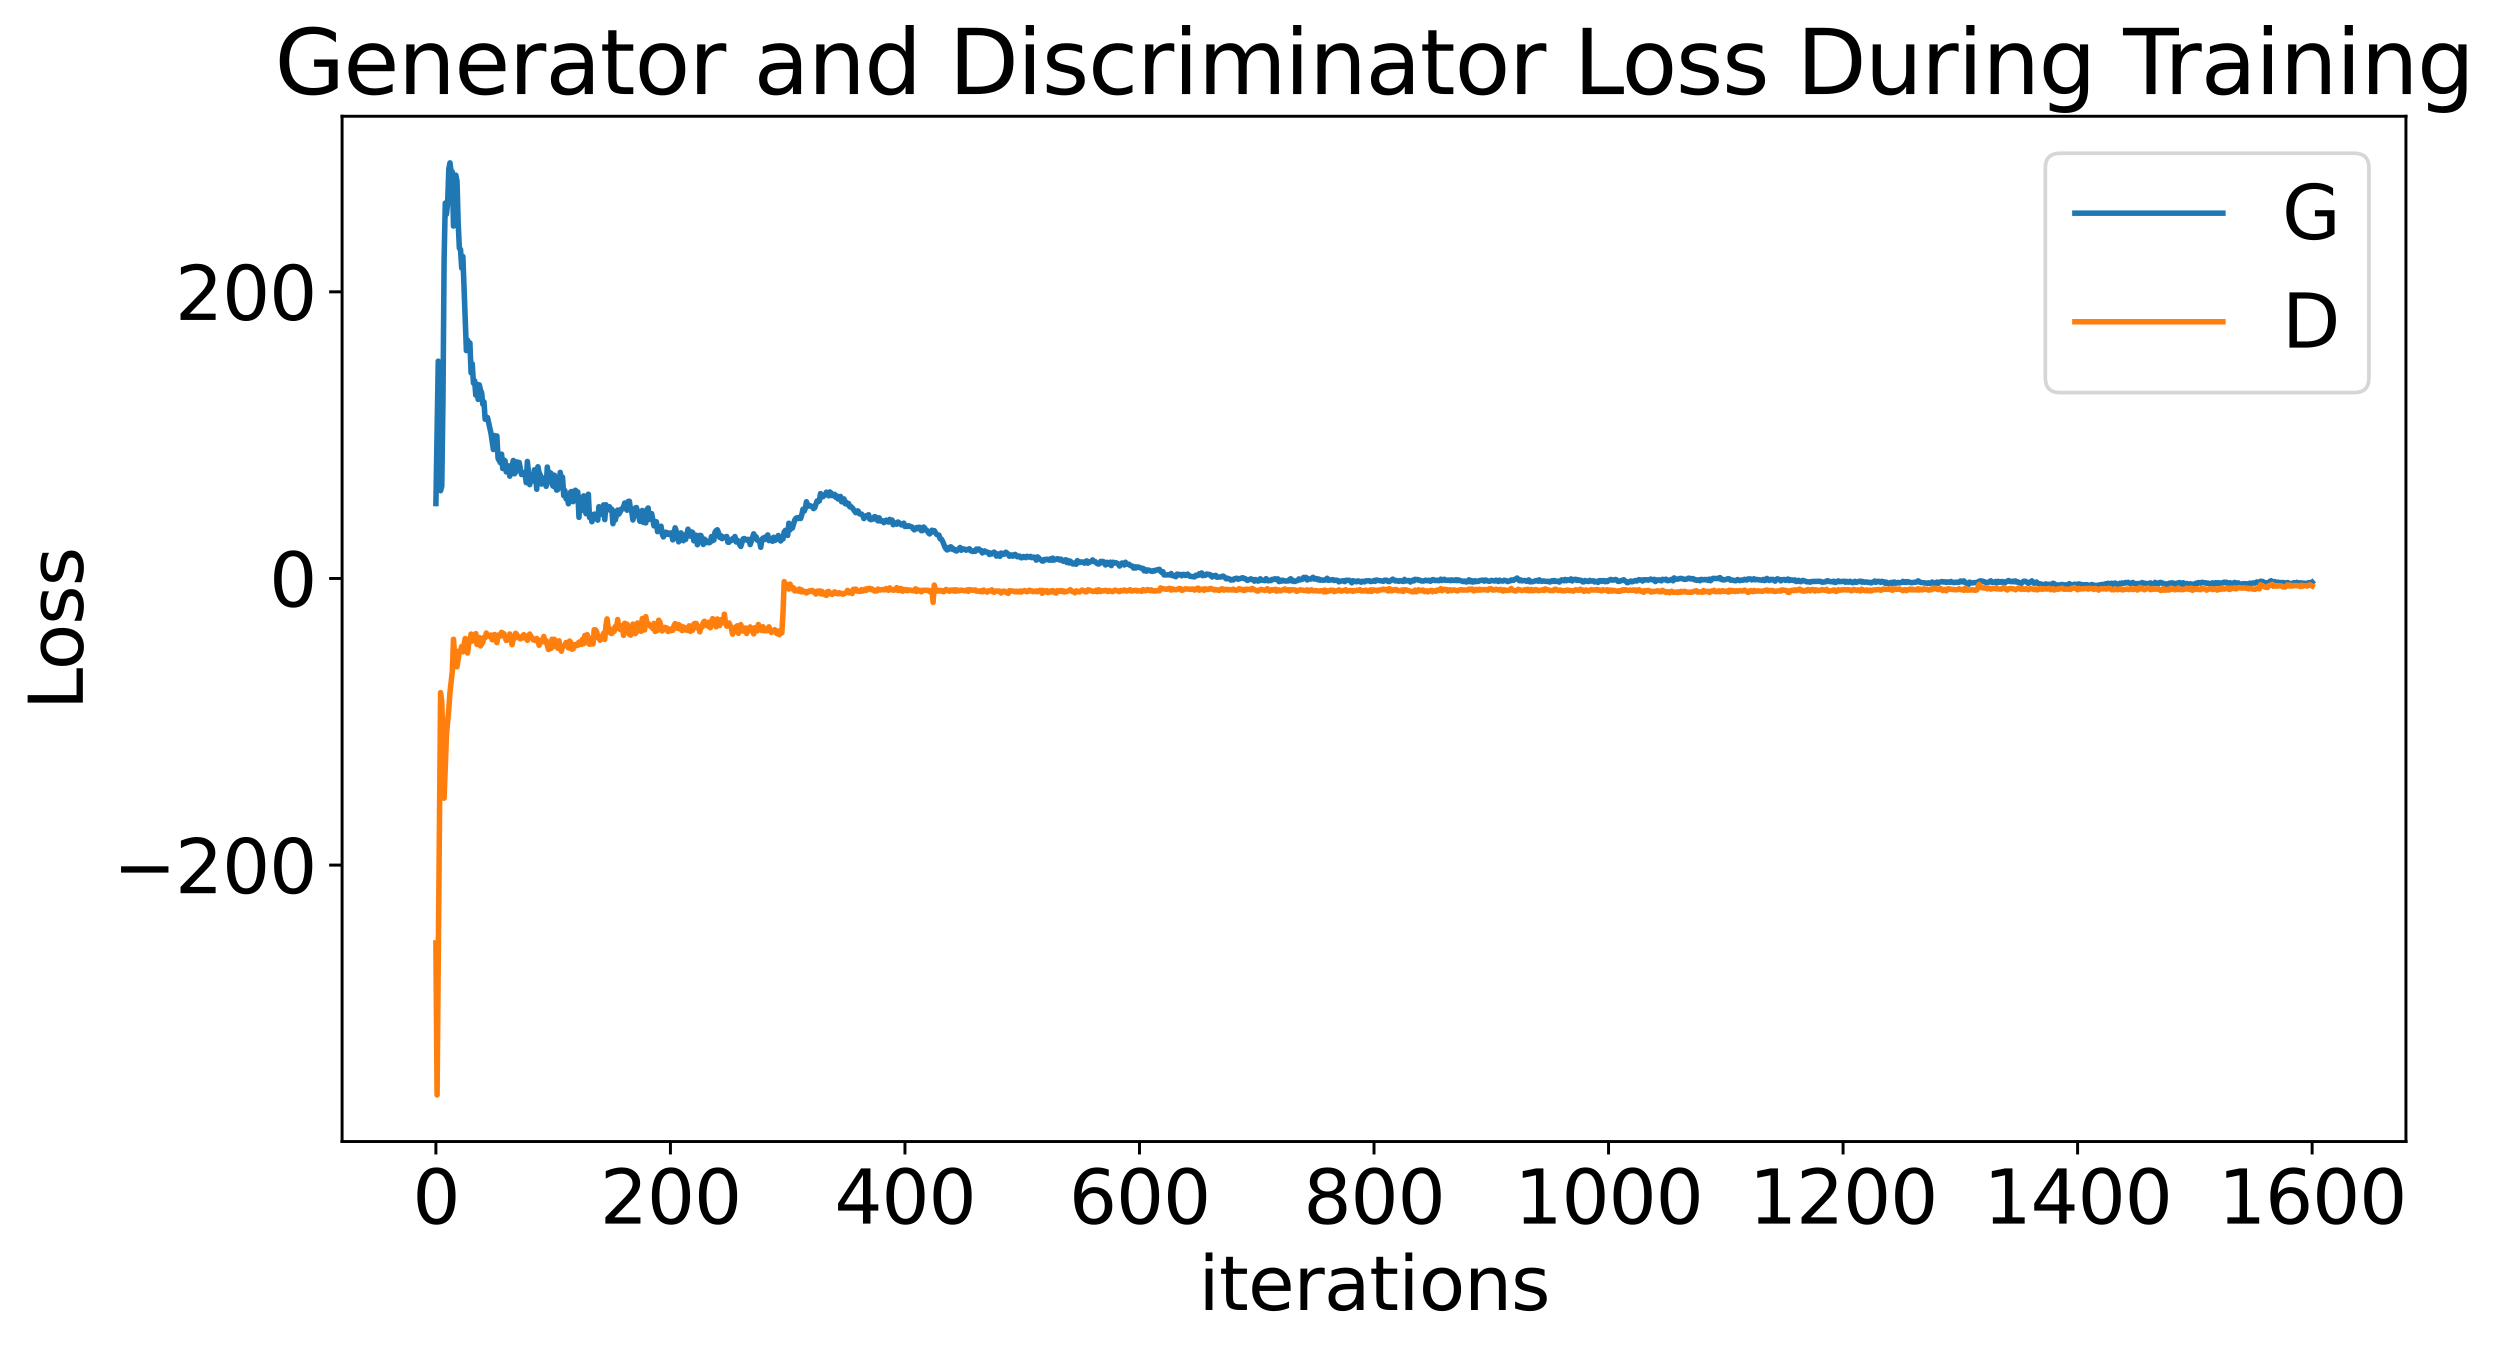 <?xml version="1.0" encoding="utf-8" standalone="no"?>
<!DOCTYPE svg PUBLIC "-//W3C//DTD SVG 1.1//EN"
  "http://www.w3.org/Graphics/SVG/1.1/DTD/svg11.dtd">
<svg xmlns:xlink="http://www.w3.org/1999/xlink" width="675.923pt" height="365.549pt" viewBox="0 0 675.923 365.549" xmlns="http://www.w3.org/2000/svg" version="1.1">
 <defs>
  <style type="text/css">*{stroke-linejoin: round; stroke-linecap: butt}</style>
 </defs>
 <g id="figure_1">
  <g id="patch_1">
   <path d="M 0 365.549 
L 675.923 365.549 
L 675.923 -0 
L 0 -0 
z
" style="fill: #ffffff"/>
  </g>
  <g id="axes_1">
   <g id="patch_2">
    <path d="M 92.491 308.636 
L 650.491 308.636 
L 650.491 31.436 
L 92.491 31.436 
z
" style="fill: #ffffff"/>
   </g>
   <g id="matplotlib.axis_1">
    <g id="xtick_1">
     <g id="line2d_1">
      <defs>
       <path id="m80bbe8d545" d="M 0 0 
L 0 3.5 
" style="stroke: #000000; stroke-width: 0.8"/>
      </defs>
      <g>
       <use xlink:href="#m80bbe8d545" x="117.854" y="308.636" style="stroke: #000000; stroke-width: 0.8"/>
      </g>
     </g>
     <g id="text_1">
      <!-- 0 -->
      <g transform="translate(111.492 330.833) scale(0.2 -0.2)">
       <defs>
        <path id="DejaVuSans-30" d="M 2034 4250 
Q 1547 4250 1301 3770 
Q 1056 3291 1056 2328 
Q 1056 1369 1301 889 
Q 1547 409 2034 409 
Q 2525 409 2770 889 
Q 3016 1369 3016 2328 
Q 3016 3291 2770 3770 
Q 2525 4250 2034 4250 
z
M 2034 4750 
Q 2819 4750 3233 4129 
Q 3647 3509 3647 2328 
Q 3647 1150 3233 529 
Q 2819 -91 2034 -91 
Q 1250 -91 836 529 
Q 422 1150 422 2328 
Q 422 3509 836 4129 
Q 1250 4750 2034 4750 
z
" transform="scale(0.016)"/>
       </defs>
       <use xlink:href="#DejaVuSans-30"/>
      </g>
     </g>
    </g>
    <g id="xtick_2">
     <g id="line2d_2">
      <g>
       <use xlink:href="#m80bbe8d545" x="181.263" y="308.636" style="stroke: #000000; stroke-width: 0.8"/>
      </g>
     </g>
     <g id="text_2">
      <!-- 200 -->
      <g transform="translate(162.176 330.833) scale(0.2 -0.2)">
       <defs>
        <path id="DejaVuSans-32" d="M 1228 531 
L 3431 531 
L 3431 0 
L 469 0 
L 469 531 
Q 828 903 1448 1529 
Q 2069 2156 2228 2338 
Q 2531 2678 2651 2914 
Q 2772 3150 2772 3378 
Q 2772 3750 2511 3984 
Q 2250 4219 1831 4219 
Q 1534 4219 1204 4116 
Q 875 4013 500 3803 
L 500 4441 
Q 881 4594 1212 4672 
Q 1544 4750 1819 4750 
Q 2544 4750 2975 4387 
Q 3406 4025 3406 3419 
Q 3406 3131 3298 2873 
Q 3191 2616 2906 2266 
Q 2828 2175 2409 1742 
Q 1991 1309 1228 531 
z
" transform="scale(0.016)"/>
       </defs>
       <use xlink:href="#DejaVuSans-32"/>
       <use xlink:href="#DejaVuSans-30" x="63.623"/>
       <use xlink:href="#DejaVuSans-30" x="127.246"/>
      </g>
     </g>
    </g>
    <g id="xtick_3">
     <g id="line2d_3">
      <g>
       <use xlink:href="#m80bbe8d545" x="244.672" y="308.636" style="stroke: #000000; stroke-width: 0.8"/>
      </g>
     </g>
     <g id="text_3">
      <!-- 400 -->
      <g transform="translate(225.585 330.833) scale(0.2 -0.2)">
       <defs>
        <path id="DejaVuSans-34" d="M 2419 4116 
L 825 1625 
L 2419 1625 
L 2419 4116 
z
M 2253 4666 
L 3047 4666 
L 3047 1625 
L 3713 1625 
L 3713 1100 
L 3047 1100 
L 3047 0 
L 2419 0 
L 2419 1100 
L 313 1100 
L 313 1709 
L 2253 4666 
z
" transform="scale(0.016)"/>
       </defs>
       <use xlink:href="#DejaVuSans-34"/>
       <use xlink:href="#DejaVuSans-30" x="63.623"/>
       <use xlink:href="#DejaVuSans-30" x="127.246"/>
      </g>
     </g>
    </g>
    <g id="xtick_4">
     <g id="line2d_4">
      <g>
       <use xlink:href="#m80bbe8d545" x="308.082" y="308.636" style="stroke: #000000; stroke-width: 0.8"/>
      </g>
     </g>
     <g id="text_4">
      <!-- 600 -->
      <g transform="translate(288.994 330.833) scale(0.2 -0.2)">
       <defs>
        <path id="DejaVuSans-36" d="M 2113 2584 
Q 1688 2584 1439 2293 
Q 1191 2003 1191 1497 
Q 1191 994 1439 701 
Q 1688 409 2113 409 
Q 2538 409 2786 701 
Q 3034 994 3034 1497 
Q 3034 2003 2786 2293 
Q 2538 2584 2113 2584 
z
M 3366 4563 
L 3366 3988 
Q 3128 4100 2886 4159 
Q 2644 4219 2406 4219 
Q 1781 4219 1451 3797 
Q 1122 3375 1075 2522 
Q 1259 2794 1537 2939 
Q 1816 3084 2150 3084 
Q 2853 3084 3261 2657 
Q 3669 2231 3669 1497 
Q 3669 778 3244 343 
Q 2819 -91 2113 -91 
Q 1303 -91 875 529 
Q 447 1150 447 2328 
Q 447 3434 972 4092 
Q 1497 4750 2381 4750 
Q 2619 4750 2861 4703 
Q 3103 4656 3366 4563 
z
" transform="scale(0.016)"/>
       </defs>
       <use xlink:href="#DejaVuSans-36"/>
       <use xlink:href="#DejaVuSans-30" x="63.623"/>
       <use xlink:href="#DejaVuSans-30" x="127.246"/>
      </g>
     </g>
    </g>
    <g id="xtick_5">
     <g id="line2d_5">
      <g>
       <use xlink:href="#m80bbe8d545" x="371.491" y="308.636" style="stroke: #000000; stroke-width: 0.8"/>
      </g>
     </g>
     <g id="text_5">
      <!-- 800 -->
      <g transform="translate(352.403 330.833) scale(0.2 -0.2)">
       <defs>
        <path id="DejaVuSans-38" d="M 2034 2216 
Q 1584 2216 1326 1975 
Q 1069 1734 1069 1313 
Q 1069 891 1326 650 
Q 1584 409 2034 409 
Q 2484 409 2743 651 
Q 3003 894 3003 1313 
Q 3003 1734 2745 1975 
Q 2488 2216 2034 2216 
z
M 1403 2484 
Q 997 2584 770 2862 
Q 544 3141 544 3541 
Q 544 4100 942 4425 
Q 1341 4750 2034 4750 
Q 2731 4750 3128 4425 
Q 3525 4100 3525 3541 
Q 3525 3141 3298 2862 
Q 3072 2584 2669 2484 
Q 3125 2378 3379 2068 
Q 3634 1759 3634 1313 
Q 3634 634 3220 271 
Q 2806 -91 2034 -91 
Q 1263 -91 848 271 
Q 434 634 434 1313 
Q 434 1759 690 2068 
Q 947 2378 1403 2484 
z
M 1172 3481 
Q 1172 3119 1398 2916 
Q 1625 2713 2034 2713 
Q 2441 2713 2670 2916 
Q 2900 3119 2900 3481 
Q 2900 3844 2670 4047 
Q 2441 4250 2034 4250 
Q 1625 4250 1398 4047 
Q 1172 3844 1172 3481 
z
" transform="scale(0.016)"/>
       </defs>
       <use xlink:href="#DejaVuSans-38"/>
       <use xlink:href="#DejaVuSans-30" x="63.623"/>
       <use xlink:href="#DejaVuSans-30" x="127.246"/>
      </g>
     </g>
    </g>
    <g id="xtick_6">
     <g id="line2d_6">
      <g>
       <use xlink:href="#m80bbe8d545" x="434.9" y="308.636" style="stroke: #000000; stroke-width: 0.8"/>
      </g>
     </g>
     <g id="text_6">
      <!-- 1000 -->
      <g transform="translate(409.45 330.833) scale(0.2 -0.2)">
       <defs>
        <path id="DejaVuSans-31" d="M 794 531 
L 1825 531 
L 1825 4091 
L 703 3866 
L 703 4441 
L 1819 4666 
L 2450 4666 
L 2450 531 
L 3481 531 
L 3481 0 
L 794 0 
L 794 531 
z
" transform="scale(0.016)"/>
       </defs>
       <use xlink:href="#DejaVuSans-31"/>
       <use xlink:href="#DejaVuSans-30" x="63.623"/>
       <use xlink:href="#DejaVuSans-30" x="127.246"/>
       <use xlink:href="#DejaVuSans-30" x="190.869"/>
      </g>
     </g>
    </g>
    <g id="xtick_7">
     <g id="line2d_7">
      <g>
       <use xlink:href="#m80bbe8d545" x="498.309" y="308.636" style="stroke: #000000; stroke-width: 0.8"/>
      </g>
     </g>
     <g id="text_7">
      <!-- 1200 -->
      <g transform="translate(472.859 330.833) scale(0.2 -0.2)">
       <use xlink:href="#DejaVuSans-31"/>
       <use xlink:href="#DejaVuSans-32" x="63.623"/>
       <use xlink:href="#DejaVuSans-30" x="127.246"/>
       <use xlink:href="#DejaVuSans-30" x="190.869"/>
      </g>
     </g>
    </g>
    <g id="xtick_8">
     <g id="line2d_8">
      <g>
       <use xlink:href="#m80bbe8d545" x="561.718" y="308.636" style="stroke: #000000; stroke-width: 0.8"/>
      </g>
     </g>
     <g id="text_8">
      <!-- 1400 -->
      <g transform="translate(536.268 330.833) scale(0.2 -0.2)">
       <use xlink:href="#DejaVuSans-31"/>
       <use xlink:href="#DejaVuSans-34" x="63.623"/>
       <use xlink:href="#DejaVuSans-30" x="127.246"/>
       <use xlink:href="#DejaVuSans-30" x="190.869"/>
      </g>
     </g>
    </g>
    <g id="xtick_9">
     <g id="line2d_9">
      <g>
       <use xlink:href="#m80bbe8d545" x="625.127" y="308.636" style="stroke: #000000; stroke-width: 0.8"/>
      </g>
     </g>
     <g id="text_9">
      <!-- 1600 -->
      <g transform="translate(599.677 330.833) scale(0.2 -0.2)">
       <use xlink:href="#DejaVuSans-31"/>
       <use xlink:href="#DejaVuSans-36" x="63.623"/>
       <use xlink:href="#DejaVuSans-30" x="127.246"/>
       <use xlink:href="#DejaVuSans-30" x="190.869"/>
      </g>
     </g>
    </g>
    <g id="text_10">
     <!-- iterations -->
     <g transform="translate(324.036 354.189) scale(0.2 -0.2)">
      <defs>
       <path id="DejaVuSans-69" d="M 603 3500 
L 1178 3500 
L 1178 0 
L 603 0 
L 603 3500 
z
M 603 4863 
L 1178 4863 
L 1178 4134 
L 603 4134 
L 603 4863 
z
" transform="scale(0.016)"/>
       <path id="DejaVuSans-74" d="M 1172 4494 
L 1172 3500 
L 2356 3500 
L 2356 3053 
L 1172 3053 
L 1172 1153 
Q 1172 725 1289 603 
Q 1406 481 1766 481 
L 2356 481 
L 2356 0 
L 1766 0 
Q 1100 0 847 248 
Q 594 497 594 1153 
L 594 3053 
L 172 3053 
L 172 3500 
L 594 3500 
L 594 4494 
L 1172 4494 
z
" transform="scale(0.016)"/>
       <path id="DejaVuSans-65" d="M 3597 1894 
L 3597 1613 
L 953 1613 
Q 991 1019 1311 708 
Q 1631 397 2203 397 
Q 2534 397 2845 478 
Q 3156 559 3463 722 
L 3463 178 
Q 3153 47 2828 -22 
Q 2503 -91 2169 -91 
Q 1331 -91 842 396 
Q 353 884 353 1716 
Q 353 2575 817 3079 
Q 1281 3584 2069 3584 
Q 2775 3584 3186 3129 
Q 3597 2675 3597 1894 
z
M 3022 2063 
Q 3016 2534 2758 2815 
Q 2500 3097 2075 3097 
Q 1594 3097 1305 2825 
Q 1016 2553 972 2059 
L 3022 2063 
z
" transform="scale(0.016)"/>
       <path id="DejaVuSans-72" d="M 2631 2963 
Q 2534 3019 2420 3045 
Q 2306 3072 2169 3072 
Q 1681 3072 1420 2755 
Q 1159 2438 1159 1844 
L 1159 0 
L 581 0 
L 581 3500 
L 1159 3500 
L 1159 2956 
Q 1341 3275 1631 3429 
Q 1922 3584 2338 3584 
Q 2397 3584 2469 3576 
Q 2541 3569 2628 3553 
L 2631 2963 
z
" transform="scale(0.016)"/>
       <path id="DejaVuSans-61" d="M 2194 1759 
Q 1497 1759 1228 1600 
Q 959 1441 959 1056 
Q 959 750 1161 570 
Q 1363 391 1709 391 
Q 2188 391 2477 730 
Q 2766 1069 2766 1631 
L 2766 1759 
L 2194 1759 
z
M 3341 1997 
L 3341 0 
L 2766 0 
L 2766 531 
Q 2569 213 2275 61 
Q 1981 -91 1556 -91 
Q 1019 -91 701 211 
Q 384 513 384 1019 
Q 384 1609 779 1909 
Q 1175 2209 1959 2209 
L 2766 2209 
L 2766 2266 
Q 2766 2663 2505 2880 
Q 2244 3097 1772 3097 
Q 1472 3097 1187 3025 
Q 903 2953 641 2809 
L 641 3341 
Q 956 3463 1253 3523 
Q 1550 3584 1831 3584 
Q 2591 3584 2966 3190 
Q 3341 2797 3341 1997 
z
" transform="scale(0.016)"/>
       <path id="DejaVuSans-6f" d="M 1959 3097 
Q 1497 3097 1228 2736 
Q 959 2375 959 1747 
Q 959 1119 1226 758 
Q 1494 397 1959 397 
Q 2419 397 2687 759 
Q 2956 1122 2956 1747 
Q 2956 2369 2687 2733 
Q 2419 3097 1959 3097 
z
M 1959 3584 
Q 2709 3584 3137 3096 
Q 3566 2609 3566 1747 
Q 3566 888 3137 398 
Q 2709 -91 1959 -91 
Q 1206 -91 779 398 
Q 353 888 353 1747 
Q 353 2609 779 3096 
Q 1206 3584 1959 3584 
z
" transform="scale(0.016)"/>
       <path id="DejaVuSans-6e" d="M 3513 2113 
L 3513 0 
L 2938 0 
L 2938 2094 
Q 2938 2591 2744 2837 
Q 2550 3084 2163 3084 
Q 1697 3084 1428 2787 
Q 1159 2491 1159 1978 
L 1159 0 
L 581 0 
L 581 3500 
L 1159 3500 
L 1159 2956 
Q 1366 3272 1645 3428 
Q 1925 3584 2291 3584 
Q 2894 3584 3203 3211 
Q 3513 2838 3513 2113 
z
" transform="scale(0.016)"/>
       <path id="DejaVuSans-73" d="M 2834 3397 
L 2834 2853 
Q 2591 2978 2328 3040 
Q 2066 3103 1784 3103 
Q 1356 3103 1142 2972 
Q 928 2841 928 2578 
Q 928 2378 1081 2264 
Q 1234 2150 1697 2047 
L 1894 2003 
Q 2506 1872 2764 1633 
Q 3022 1394 3022 966 
Q 3022 478 2636 193 
Q 2250 -91 1575 -91 
Q 1294 -91 989 -36 
Q 684 19 347 128 
L 347 722 
Q 666 556 975 473 
Q 1284 391 1588 391 
Q 1994 391 2212 530 
Q 2431 669 2431 922 
Q 2431 1156 2273 1281 
Q 2116 1406 1581 1522 
L 1381 1569 
Q 847 1681 609 1914 
Q 372 2147 372 2553 
Q 372 3047 722 3315 
Q 1072 3584 1716 3584 
Q 2034 3584 2315 3537 
Q 2597 3491 2834 3397 
z
" transform="scale(0.016)"/>
      </defs>
      <use xlink:href="#DejaVuSans-69"/>
      <use xlink:href="#DejaVuSans-74" x="27.783"/>
      <use xlink:href="#DejaVuSans-65" x="66.992"/>
      <use xlink:href="#DejaVuSans-72" x="128.516"/>
      <use xlink:href="#DejaVuSans-61" x="169.629"/>
      <use xlink:href="#DejaVuSans-74" x="230.908"/>
      <use xlink:href="#DejaVuSans-69" x="270.117"/>
      <use xlink:href="#DejaVuSans-6f" x="297.9"/>
      <use xlink:href="#DejaVuSans-6e" x="359.082"/>
      <use xlink:href="#DejaVuSans-73" x="422.461"/>
     </g>
    </g>
   </g>
   <g id="matplotlib.axis_2">
    <g id="ytick_1">
     <g id="line2d_10">
      <defs>
       <path id="mec28a0732a" d="M 0 0 
L -3.5 0 
" style="stroke: #000000; stroke-width: 0.8"/>
      </defs>
      <g>
       <use xlink:href="#mec28a0732a" x="92.491" y="233.899" style="stroke: #000000; stroke-width: 0.8"/>
      </g>
     </g>
     <g id="text_11">
      <!-- −200 -->
      <g transform="translate(30.556 241.498) scale(0.2 -0.2)">
       <defs>
        <path id="DejaVuSans-2212" d="M 678 2272 
L 4684 2272 
L 4684 1741 
L 678 1741 
L 678 2272 
z
" transform="scale(0.016)"/>
       </defs>
       <use xlink:href="#DejaVuSans-2212"/>
       <use xlink:href="#DejaVuSans-32" x="83.789"/>
       <use xlink:href="#DejaVuSans-30" x="147.412"/>
       <use xlink:href="#DejaVuSans-30" x="211.035"/>
      </g>
     </g>
    </g>
    <g id="ytick_2">
     <g id="line2d_11">
      <g>
       <use xlink:href="#mec28a0732a" x="92.491" y="156.401" style="stroke: #000000; stroke-width: 0.8"/>
      </g>
     </g>
     <g id="text_12">
      <!-- 0 -->
      <g transform="translate(72.766 163.999) scale(0.2 -0.2)">
       <use xlink:href="#DejaVuSans-30"/>
      </g>
     </g>
    </g>
    <g id="ytick_3">
     <g id="line2d_12">
      <g>
       <use xlink:href="#mec28a0732a" x="92.491" y="78.903" style="stroke: #000000; stroke-width: 0.8"/>
      </g>
     </g>
     <g id="text_13">
      <!-- 200 -->
      <g transform="translate(47.316 86.501) scale(0.2 -0.2)">
       <use xlink:href="#DejaVuSans-32"/>
       <use xlink:href="#DejaVuSans-30" x="63.623"/>
       <use xlink:href="#DejaVuSans-30" x="127.246"/>
      </g>
     </g>
    </g>
    <g id="text_14">
     <!-- Loss -->
     <g transform="translate(22.397 191.971) rotate(-90) scale(0.2 -0.2)">
      <defs>
       <path id="DejaVuSans-4c" d="M 628 4666 
L 1259 4666 
L 1259 531 
L 3531 531 
L 3531 0 
L 628 0 
L 628 4666 
z
" transform="scale(0.016)"/>
      </defs>
      <use xlink:href="#DejaVuSans-4c"/>
      <use xlink:href="#DejaVuSans-6f" x="53.963"/>
      <use xlink:href="#DejaVuSans-73" x="115.145"/>
      <use xlink:href="#DejaVuSans-73" x="167.244"/>
     </g>
    </g>
   </g>
   <g id="line2d_13">
    <path d="M 117.854 136.14 
L 118.488 97.659 
L 119.122 132.665 
L 119.439 131.502 
L 119.757 109.075 
L 120.074 70.057 
L 120.391 54.902 
L 120.708 57.927 
L 121.025 54.949 
L 121.342 45.68 
L 121.659 44.036 
L 121.976 46.554 
L 122.293 46.465 
L 122.61 61.121 
L 122.927 55.452 
L 123.244 47.372 
L 123.561 48.944 
L 123.878 60.277 
L 124.195 67.071 
L 124.512 67.467 
L 124.829 72.478 
L 125.146 69.343 
L 126.097 94.791 
L 126.414 91.969 
L 126.732 93.23 
L 127.049 92.73 
L 127.366 100.784 
L 127.683 98.378 
L 128 103.556 
L 128.317 102.927 
L 128.634 106.844 
L 128.951 103.849 
L 129.268 107.982 
L 129.585 104.046 
L 129.902 105.455 
L 130.219 106.16 
L 130.536 109.28 
L 130.853 108.658 
L 131.17 113.349 
L 131.487 112.803 
L 131.804 112.887 
L 132.755 117.193 
L 133.389 121.53 
L 133.707 117.759 
L 134.024 121.031 
L 134.341 117.875 
L 134.658 123.929 
L 135.292 125.099 
L 135.609 122.79 
L 135.926 126.681 
L 136.243 124.354 
L 136.56 124.599 
L 136.877 127.579 
L 137.511 125.95 
L 137.828 128.74 
L 138.462 126.067 
L 138.779 124.5 
L 139.096 128.1 
L 139.413 127.649 
L 139.73 124.881 
L 140.047 126.072 
L 140.364 125.034 
L 140.999 128.292 
L 141.316 127.82 
L 141.633 128.384 
L 141.95 127.725 
L 142.267 130.487 
L 142.584 124.764 
L 143.218 131.038 
L 143.535 129.37 
L 143.852 128.508 
L 144.169 129.993 
L 144.486 127.025 
L 144.803 128.463 
L 145.12 132.281 
L 145.437 126.205 
L 145.754 127.787 
L 146.071 128.366 
L 146.388 130.871 
L 146.705 129.202 
L 147.022 130.455 
L 147.339 129.325 
L 147.657 131.487 
L 147.974 126.281 
L 148.291 129.134 
L 148.608 127.715 
L 148.925 127.934 
L 149.242 130.968 
L 149.559 131.452 
L 149.876 128.474 
L 150.193 131.652 
L 150.51 132.517 
L 150.827 132.328 
L 151.144 131.551 
L 151.461 127.72 
L 151.778 129.542 
L 152.095 129.013 
L 152.412 133.998 
L 152.729 132.653 
L 153.046 134.847 
L 153.363 134.467 
L 153.68 136.2 
L 153.997 135.547 
L 154.314 132.984 
L 154.632 132.882 
L 154.949 135.628 
L 155.266 134.707 
L 155.583 132.555 
L 155.9 134.507 
L 156.217 133.026 
L 156.534 139.876 
L 156.851 134.537 
L 157.168 138.061 
L 157.485 135.611 
L 157.802 134.071 
L 158.119 137.174 
L 158.436 138.894 
L 158.753 134.347 
L 159.07 133.629 
L 159.387 139.905 
L 159.704 139.352 
L 160.021 141.054 
L 160.338 140.309 
L 160.655 138.999 
L 161.289 139.654 
L 161.607 140.618 
L 161.924 137.012 
L 162.241 139.155 
L 163.192 136.511 
L 163.509 140.474 
L 163.826 136.475 
L 164.143 137.702 
L 164.46 137.835 
L 164.777 137.004 
L 165.094 137.95 
L 165.411 137.668 
L 165.728 141.592 
L 166.045 138.274 
L 166.362 140.583 
L 166.996 137.904 
L 167.313 139.008 
L 167.63 138.483 
L 167.947 137.668 
L 168.264 137.641 
L 168.582 137.022 
L 168.899 136.006 
L 169.216 137.474 
L 169.533 137.945 
L 169.85 135.58 
L 170.167 135.523 
L 170.484 137.943 
L 170.801 138.274 
L 171.118 140.578 
L 171.752 137.335 
L 172.069 137.226 
L 173.02 140.936 
L 173.337 138.706 
L 173.654 138.032 
L 173.971 141.259 
L 174.288 139.099 
L 174.605 141.37 
L 174.922 137.772 
L 175.239 137.348 
L 175.557 140.418 
L 175.874 139.414 
L 176.191 138.879 
L 176.825 142.185 
L 177.142 141.025 
L 177.459 141.072 
L 177.776 143.736 
L 178.093 143.389 
L 178.727 142.272 
L 179.044 144.384 
L 179.361 145.164 
L 179.678 144.087 
L 179.995 143.884 
L 180.312 144.458 
L 180.629 144.067 
L 180.946 144.523 
L 181.263 144.576 
L 181.58 144.057 
L 181.897 145.965 
L 182.532 142.713 
L 182.849 143.652 
L 183.483 146.492 
L 183.8 144.781 
L 184.117 144.082 
L 184.434 144.852 
L 184.751 146.19 
L 185.068 144.657 
L 185.385 145.826 
L 186.019 143.08 
L 186.336 144.296 
L 186.653 144.961 
L 186.97 143.809 
L 187.287 143.998 
L 187.604 146.216 
L 187.921 144.777 
L 188.238 144.719 
L 188.555 147.279 
L 188.872 145.481 
L 189.189 144.759 
L 189.507 144.778 
L 190.141 147.196 
L 190.458 145.772 
L 190.775 146.071 
L 191.092 146.691 
L 191.409 146.572 
L 191.726 146.758 
L 192.043 146.584 
L 192.36 145.073 
L 192.677 146.164 
L 192.994 146.019 
L 193.311 143.898 
L 193.628 143.448 
L 193.945 143.243 
L 194.262 144.034 
L 194.579 145.291 
L 194.896 144.827 
L 195.213 145.636 
L 195.53 145.168 
L 196.164 145.381 
L 196.482 145.052 
L 196.799 146.596 
L 197.116 146.597 
L 197.433 146.024 
L 197.75 146.121 
L 198.067 145.644 
L 198.384 145.637 
L 198.701 145.064 
L 199.018 146.528 
L 199.335 146.055 
L 199.652 146.379 
L 199.969 147.245 
L 200.286 147.743 
L 200.92 145.699 
L 201.237 145.614 
L 201.871 146.032 
L 202.188 145.842 
L 202.505 145.851 
L 202.822 147.242 
L 203.457 145.385 
L 203.774 144.331 
L 204.091 145.157 
L 204.408 145.113 
L 204.725 146.047 
L 205.042 146.109 
L 205.359 146.358 
L 205.676 147.967 
L 205.993 145.834 
L 206.31 145.472 
L 206.627 145.909 
L 206.944 145.176 
L 207.261 145.312 
L 207.578 144.622 
L 207.895 146.161 
L 208.212 145.989 
L 208.529 145.61 
L 208.846 146.34 
L 209.163 145.256 
L 209.48 146.137 
L 209.797 145.935 
L 210.432 144.794 
L 210.749 145.823 
L 211.066 146.259 
L 211.383 145.546 
L 211.7 145.704 
L 212.017 143.834 
L 212.334 143.393 
L 212.968 144.764 
L 213.285 141.472 
L 213.602 143.258 
L 213.919 142.123 
L 214.236 142.771 
L 214.87 140.614 
L 215.187 140.124 
L 215.504 139.984 
L 215.821 140.199 
L 216.138 139.866 
L 216.455 140.192 
L 216.772 139.209 
L 217.089 137.7 
L 217.407 138.212 
L 217.724 137.473 
L 218.041 135.659 
L 218.358 136.514 
L 218.675 136.846 
L 218.992 136.709 
L 219.626 136.991 
L 219.943 137.518 
L 220.26 137.285 
L 220.894 135.462 
L 221.211 135.643 
L 221.528 135.398 
L 221.845 133.459 
L 222.479 134.31 
L 223.113 133.713 
L 223.43 133.074 
L 223.747 133.282 
L 224.064 134.055 
L 224.382 133.006 
L 224.699 133.292 
L 225.016 134.015 
L 225.333 133.692 
L 225.65 133.654 
L 225.967 134.464 
L 226.284 134.108 
L 226.601 134.925 
L 226.918 134.937 
L 227.235 134.225 
L 227.552 135.659 
L 227.869 135.125 
L 228.186 134.892 
L 228.503 136.185 
L 228.82 135.805 
L 229.137 136.403 
L 229.454 136.163 
L 229.771 137.044 
L 230.088 136.978 
L 230.405 137.257 
L 231.357 138.599 
L 231.674 138.164 
L 231.991 138.149 
L 232.308 138.876 
L 232.625 139.009 
L 232.942 138.997 
L 233.259 139.359 
L 233.576 140.196 
L 234.21 139.446 
L 234.527 139.625 
L 234.844 139.176 
L 235.161 140.361 
L 235.478 140.508 
L 235.795 140.278 
L 236.112 140.344 
L 236.429 139.689 
L 236.746 139.764 
L 237.063 140.471 
L 237.38 140.824 
L 237.697 140.008 
L 238.014 140.868 
L 238.649 140.81 
L 238.966 141.31 
L 239.6 140.643 
L 239.917 141.05 
L 240.234 141.153 
L 240.551 140.423 
L 240.868 140.617 
L 241.185 140.614 
L 241.502 141.863 
L 242.136 141.369 
L 242.453 141.728 
L 242.77 141.138 
L 243.087 141.339 
L 243.721 141.923 
L 244.038 141.879 
L 244.355 141.446 
L 244.672 142.349 
L 244.989 142.178 
L 245.307 142.347 
L 245.624 142.126 
L 246.258 142.4 
L 246.575 142.475 
L 246.892 142.971 
L 247.209 143.255 
L 247.843 142.625 
L 248.16 142.94 
L 248.477 142.544 
L 248.794 142.637 
L 249.111 143.491 
L 249.428 143.441 
L 249.745 142.499 
L 250.379 143.268 
L 250.696 143.509 
L 251.013 144.054 
L 251.33 144.345 
L 251.647 144.042 
L 251.964 143.35 
L 252.282 143.767 
L 252.599 143.468 
L 253.233 144.489 
L 253.55 144.669 
L 253.867 144.672 
L 254.184 145.67 
L 254.501 145.761 
L 254.818 146.258 
L 255.452 147.848 
L 255.769 148.419 
L 256.086 148.689 
L 256.403 148.047 
L 256.72 148.449 
L 257.037 147.839 
L 257.354 148.049 
L 257.671 148.58 
L 257.988 148.473 
L 258.305 148.87 
L 258.622 148.969 
L 259.574 148.023 
L 259.891 148.769 
L 260.208 148.372 
L 260.525 148.493 
L 260.842 148.478 
L 261.159 148.748 
L 262.11 148.377 
L 262.427 148.894 
L 263.061 149.113 
L 263.378 148.87 
L 263.695 149.059 
L 264.012 148.448 
L 264.329 148.64 
L 264.646 148.444 
L 264.963 148.854 
L 265.28 148.832 
L 265.597 149.493 
L 265.914 149.321 
L 266.232 148.955 
L 266.866 149.348 
L 267.183 149.344 
L 267.5 149.915 
L 267.817 149.514 
L 268.134 149.77 
L 268.768 149.281 
L 269.085 149.529 
L 269.402 150.34 
L 269.719 149.766 
L 270.036 149.811 
L 270.353 150.424 
L 270.67 149.526 
L 270.987 149.917 
L 271.621 149.784 
L 271.938 149.298 
L 272.572 149.799 
L 272.889 150.376 
L 273.207 150.048 
L 273.524 150.062 
L 273.841 150.378 
L 274.158 149.992 
L 274.475 149.896 
L 274.792 150.321 
L 275.109 150.541 
L 275.426 150.339 
L 275.743 150.392 
L 276.06 150.799 
L 276.377 150.784 
L 276.694 150.476 
L 277.011 150.561 
L 277.328 150.767 
L 277.645 150.405 
L 277.962 150.592 
L 278.279 150.61 
L 278.596 150.436 
L 278.913 150.759 
L 279.547 150.627 
L 279.864 150.923 
L 280.182 151.434 
L 280.499 150.56 
L 280.816 150.813 
L 281.133 151.217 
L 281.45 151.339 
L 281.767 151.683 
L 282.084 151.686 
L 282.401 151.245 
L 282.718 151.34 
L 283.035 151.189 
L 283.669 151.46 
L 283.986 151.103 
L 284.303 151.463 
L 284.62 150.909 
L 284.937 151.436 
L 285.254 151.265 
L 285.571 151.239 
L 285.888 151.036 
L 286.205 151.155 
L 286.522 151.431 
L 286.839 151.183 
L 287.474 151.762 
L 288.108 151.34 
L 288.425 152.078 
L 288.742 151.541 
L 289.059 152.217 
L 289.376 151.72 
L 290.01 152.454 
L 290.327 152.475 
L 290.644 152.178 
L 290.961 152.557 
L 291.278 151.582 
L 291.912 152.087 
L 292.229 151.928 
L 292.546 151.923 
L 293.18 152.252 
L 293.497 151.787 
L 293.814 151.652 
L 294.132 152.266 
L 294.449 151.899 
L 294.766 151.932 
L 295.083 151.812 
L 295.4 151.389 
L 295.717 151.815 
L 296.034 151.796 
L 296.668 152.38 
L 296.985 152.495 
L 297.302 152.358 
L 297.619 151.78 
L 297.936 151.87 
L 298.253 151.819 
L 298.887 152.745 
L 299.204 152.028 
L 299.838 152.58 
L 300.155 151.995 
L 300.472 152.918 
L 300.789 152.035 
L 301.107 152.038 
L 301.424 152.223 
L 301.741 152.15 
L 302.375 152.495 
L 302.692 153.04 
L 303.326 152.225 
L 303.643 152.338 
L 303.96 152.757 
L 304.277 152.019 
L 304.594 152.466 
L 304.911 152.592 
L 305.228 152.545 
L 305.545 152.875 
L 306.179 153.083 
L 306.496 153.593 
L 306.813 153.245 
L 307.13 153.559 
L 307.447 153.292 
L 307.764 153.298 
L 308.716 153.698 
L 309.033 153.676 
L 309.35 154.341 
L 309.667 153.995 
L 309.984 154.429 
L 310.301 154.116 
L 310.618 154.144 
L 311.252 154.426 
L 311.569 154.495 
L 311.886 154.265 
L 312.203 154.362 
L 312.52 154.155 
L 313.154 154.005 
L 313.471 153.936 
L 313.788 154.46 
L 314.105 154.769 
L 314.422 154.579 
L 314.739 155.456 
L 316.008 155.401 
L 316.325 155.466 
L 316.642 155.063 
L 316.959 155.629 
L 317.276 155.637 
L 317.91 155.926 
L 318.227 155.242 
L 318.544 155.242 
L 318.861 155.431 
L 319.178 155.342 
L 319.495 155.675 
L 319.812 155.318 
L 320.129 155.313 
L 320.446 155.587 
L 320.763 155.54 
L 321.08 155.213 
L 321.714 155.795 
L 322.983 155.969 
L 323.3 155.538 
L 323.934 155.561 
L 324.251 155.128 
L 324.568 155.427 
L 324.885 154.904 
L 325.202 155.656 
L 325.519 155.443 
L 325.836 155.553 
L 326.153 155.221 
L 326.47 155.212 
L 326.787 155.376 
L 327.104 155.325 
L 327.738 156 
L 328.055 155.643 
L 328.372 155.713 
L 328.689 155.558 
L 329.007 156.061 
L 330.275 155.963 
L 330.592 155.754 
L 330.909 155.876 
L 331.543 156.5 
L 331.86 156.333 
L 332.494 156.594 
L 332.811 156.833 
L 333.128 156.669 
L 333.445 156.795 
L 333.762 156.477 
L 334.396 156.337 
L 334.713 156.608 
L 335.982 156.2 
L 336.299 156.41 
L 336.616 156.419 
L 337.25 156.92 
L 338.201 156.501 
L 338.518 156.703 
L 338.835 156.705 
L 339.152 157.113 
L 339.469 156.7 
L 340.103 157.104 
L 340.42 157.024 
L 340.737 156.49 
L 341.054 156.827 
L 341.688 156.908 
L 342.005 156.982 
L 342.322 156.459 
L 342.639 156.947 
L 342.957 157.036 
L 343.274 156.908 
L 343.591 156.963 
L 343.908 156.661 
L 344.225 156.696 
L 344.542 156.531 
L 344.859 156.491 
L 345.176 156.747 
L 345.493 156.512 
L 345.81 157.237 
L 346.127 156.882 
L 346.444 157.135 
L 346.761 156.859 
L 347.395 157.092 
L 348.346 157.061 
L 348.663 156.66 
L 348.98 156.484 
L 349.297 157.089 
L 349.614 156.92 
L 349.932 157.22 
L 350.883 156.938 
L 351.2 156.524 
L 351.517 156.774 
L 352.151 156.596 
L 352.468 156.121 
L 352.785 156.28 
L 353.102 156.109 
L 353.419 156.802 
L 353.736 156.506 
L 354.37 156.571 
L 355.004 156.086 
L 355.321 156.559 
L 355.955 156.429 
L 356.272 156.744 
L 356.589 156.564 
L 356.907 156.866 
L 357.224 156.778 
L 357.541 156.872 
L 358.492 156.797 
L 358.809 156.349 
L 359.126 156.889 
L 360.394 156.721 
L 360.711 156.949 
L 361.028 156.867 
L 361.662 156.925 
L 361.979 157.307 
L 362.296 157.138 
L 363.247 157.021 
L 363.564 157.242 
L 363.882 156.893 
L 364.199 156.954 
L 364.516 156.869 
L 364.833 156.912 
L 365.15 157.117 
L 365.467 157.565 
L 365.784 157.002 
L 366.735 157.304 
L 367.052 157.064 
L 367.369 157.098 
L 368.003 157.402 
L 368.32 157.157 
L 368.954 157.305 
L 369.271 157.041 
L 370.222 157.028 
L 370.539 157.231 
L 371.174 157.135 
L 371.491 156.95 
L 371.808 157.166 
L 372.125 156.814 
L 372.759 156.947 
L 373.71 157.092 
L 374.027 157.17 
L 374.344 156.863 
L 374.978 156.897 
L 375.295 157.198 
L 375.612 157.229 
L 376.563 156.59 
L 377.197 157.064 
L 377.514 156.94 
L 378.149 157.184 
L 378.466 156.979 
L 379.417 157.216 
L 379.734 156.659 
L 380.051 157.073 
L 381.002 156.957 
L 381.319 157.356 
L 381.953 156.862 
L 382.27 157.057 
L 382.587 156.636 
L 382.904 156.753 
L 383.221 156.68 
L 383.538 156.857 
L 383.855 156.844 
L 384.172 157.05 
L 384.807 157.114 
L 385.441 156.86 
L 385.758 157.006 
L 386.392 156.904 
L 386.709 157.158 
L 387.026 157.006 
L 387.343 156.707 
L 387.66 156.761 
L 387.977 156.966 
L 388.611 156.879 
L 388.928 157.016 
L 389.245 156.933 
L 389.562 156.597 
L 389.879 156.938 
L 390.513 156.619 
L 390.83 156.905 
L 391.782 156.841 
L 392.099 156.984 
L 392.416 156.784 
L 392.733 156.951 
L 393.05 156.845 
L 393.367 156.945 
L 393.684 156.739 
L 394.001 156.985 
L 394.318 156.798 
L 395.586 157.229 
L 395.903 157.086 
L 396.22 157.295 
L 396.537 157.358 
L 397.171 156.768 
L 397.488 157.277 
L 397.805 156.969 
L 398.122 157.357 
L 398.439 157.316 
L 398.757 156.993 
L 399.074 157.256 
L 399.391 157.108 
L 399.708 157.194 
L 400.025 156.965 
L 400.659 156.881 
L 400.976 156.857 
L 401.293 157.127 
L 401.61 156.814 
L 402.561 157.181 
L 402.878 157.128 
L 403.195 156.92 
L 404.146 157.081 
L 404.463 156.863 
L 405.097 157.203 
L 405.414 156.861 
L 405.732 157.05 
L 406.366 157.098 
L 406.683 156.884 
L 407.317 157.045 
L 407.634 157.24 
L 407.951 157.082 
L 408.268 157.065 
L 408.585 156.804 
L 409.219 156.9 
L 409.536 156.621 
L 409.853 156.584 
L 410.17 156.287 
L 410.804 157.002 
L 411.121 156.789 
L 411.438 157.044 
L 412.072 156.965 
L 412.389 156.958 
L 412.707 157.163 
L 413.024 157.051 
L 413.341 156.784 
L 413.658 157.317 
L 413.975 157.24 
L 414.292 157.294 
L 415.243 157.012 
L 415.56 156.93 
L 415.877 157.152 
L 416.194 156.774 
L 416.511 157.072 
L 416.828 157.189 
L 417.145 157.072 
L 417.779 157.157 
L 418.413 157.214 
L 418.73 157.159 
L 419.047 157.361 
L 419.682 156.998 
L 419.999 157.194 
L 420.316 156.959 
L 420.633 157.208 
L 421.267 157.123 
L 421.584 157.38 
L 422.218 156.781 
L 422.535 156.843 
L 422.852 157.026 
L 423.169 156.672 
L 423.486 156.997 
L 423.803 156.767 
L 424.437 156.892 
L 424.754 156.525 
L 425.071 157.07 
L 425.388 156.712 
L 426.022 156.629 
L 426.339 156.921 
L 426.657 156.741 
L 426.974 156.932 
L 427.291 156.869 
L 427.608 156.953 
L 427.925 157.325 
L 428.242 157.298 
L 428.559 156.966 
L 429.193 157.174 
L 429.51 157.216 
L 429.827 156.923 
L 430.144 157.106 
L 430.778 157.023 
L 431.095 157.332 
L 431.412 157.169 
L 432.046 157.454 
L 432.363 156.995 
L 432.68 156.993 
L 432.997 157.191 
L 433.314 156.969 
L 433.632 157.006 
L 433.949 157.277 
L 434.266 157.026 
L 434.583 157.241 
L 434.9 156.932 
L 435.534 156.664 
L 435.851 156.846 
L 436.485 156.78 
L 436.802 156.673 
L 437.119 156.824 
L 437.436 157.169 
L 437.753 157.19 
L 439.021 156.757 
L 439.338 157.068 
L 439.655 157.201 
L 439.972 157.552 
L 440.924 157.099 
L 441.241 157.306 
L 442.192 156.954 
L 442.509 157.087 
L 443.143 156.716 
L 443.46 156.815 
L 443.777 156.794 
L 444.094 157.097 
L 444.411 156.753 
L 444.728 156.809 
L 445.045 156.726 
L 445.679 156.854 
L 446.313 156.559 
L 446.947 156.822 
L 447.264 156.637 
L 447.582 157.229 
L 447.899 156.791 
L 448.216 156.874 
L 448.533 156.761 
L 449.167 157.043 
L 449.484 156.627 
L 449.801 156.745 
L 450.118 156.735 
L 450.435 156.59 
L 450.752 156.968 
L 451.069 156.992 
L 452.02 156.62 
L 452.337 157.033 
L 452.654 156.256 
L 452.971 156.561 
L 453.605 156.582 
L 454.239 156.401 
L 454.557 156.38 
L 455.508 156.67 
L 456.142 156.541 
L 456.459 156.336 
L 456.776 156.332 
L 457.093 156.531 
L 457.727 156.43 
L 458.044 156.726 
L 458.361 156.687 
L 458.678 156.912 
L 459.312 156.765 
L 459.629 157.007 
L 459.946 156.657 
L 460.58 156.766 
L 460.897 156.677 
L 461.214 156.775 
L 461.532 156.676 
L 461.849 156.898 
L 462.166 156.58 
L 462.483 157.002 
L 463.117 156.381 
L 464.385 156.427 
L 465.019 156.167 
L 465.336 156.677 
L 465.653 156.607 
L 465.97 156.813 
L 466.604 156.677 
L 467.238 156.451 
L 467.555 156.525 
L 467.872 156.857 
L 468.507 156.845 
L 469.141 157.036 
L 469.458 156.957 
L 469.775 156.7 
L 470.409 156.982 
L 470.726 156.829 
L 471.36 156.852 
L 471.677 156.63 
L 472.311 156.813 
L 472.628 156.53 
L 473.262 156.527 
L 473.579 156.792 
L 473.896 156.709 
L 474.213 156.482 
L 474.53 156.748 
L 474.847 156.668 
L 476.433 156.874 
L 476.75 156.666 
L 477.067 156.97 
L 477.384 156.868 
L 477.701 156.395 
L 478.335 156.935 
L 478.652 156.648 
L 478.969 156.779 
L 479.286 156.638 
L 479.603 156.768 
L 479.92 157.115 
L 480.237 156.695 
L 480.554 156.494 
L 481.188 156.708 
L 481.505 157.045 
L 481.822 156.748 
L 482.457 156.681 
L 482.774 156.917 
L 483.408 156.556 
L 483.725 156.972 
L 484.042 156.724 
L 484.359 156.873 
L 484.676 156.814 
L 484.993 156.951 
L 485.31 156.807 
L 485.627 157.215 
L 485.944 157.158 
L 486.261 156.903 
L 486.578 157.198 
L 486.895 157.274 
L 487.212 157.007 
L 487.529 156.933 
L 488.48 157.3 
L 489.114 157.318 
L 489.432 157.396 
L 489.749 157.23 
L 491.968 157.154 
L 492.285 157.219 
L 492.602 157.404 
L 493.553 157.32 
L 493.87 157.066 
L 494.187 157.031 
L 494.504 157.209 
L 495.455 157.306 
L 495.772 157.148 
L 496.089 157.479 
L 496.407 157.431 
L 496.724 157.152 
L 497.041 157.065 
L 497.358 157.277 
L 498.626 157.153 
L 498.943 157.425 
L 499.26 157.185 
L 499.577 157.377 
L 499.894 157.386 
L 500.211 157.164 
L 500.845 157.544 
L 501.162 157.473 
L 501.479 157.186 
L 501.796 157.441 
L 502.113 157.399 
L 502.43 157.231 
L 503.064 157.136 
L 503.382 157.397 
L 503.699 157.236 
L 504.016 157.41 
L 504.65 157.339 
L 504.967 157.452 
L 505.601 157.459 
L 505.918 157.609 
L 506.235 157.398 
L 506.552 157.364 
L 506.869 157.096 
L 507.186 157.451 
L 507.503 157.229 
L 507.82 157.165 
L 508.137 157.243 
L 508.454 157.462 
L 508.771 157.177 
L 509.088 157.387 
L 509.405 157.298 
L 509.722 157.721 
L 510.039 157.406 
L 510.357 157.686 
L 510.674 157.731 
L 511.308 157.46 
L 511.625 157.829 
L 511.942 157.401 
L 512.259 157.384 
L 512.576 157.688 
L 513.21 157.479 
L 513.527 157.612 
L 514.161 157.463 
L 514.478 157.197 
L 514.795 157.45 
L 515.112 157.273 
L 515.429 157.487 
L 515.746 157.248 
L 516.063 157.399 
L 516.38 157.414 
L 516.697 157.545 
L 518.283 157.351 
L 518.6 157.048 
L 519.234 157.474 
L 520.502 157.609 
L 520.819 157.616 
L 521.136 157.762 
L 521.453 157.578 
L 521.77 157.748 
L 522.087 157.675 
L 522.404 157.368 
L 523.038 157.731 
L 523.355 157.675 
L 523.672 157.388 
L 523.989 157.724 
L 524.307 157.426 
L 524.941 157.276 
L 525.258 157.244 
L 525.575 157.372 
L 525.892 157.311 
L 526.209 157.48 
L 526.526 157.333 
L 527.16 157.435 
L 527.477 157.213 
L 527.794 157.423 
L 528.428 157.517 
L 528.745 157.398 
L 529.062 157.472 
L 529.379 157.401 
L 529.696 157.453 
L 530.013 157.119 
L 530.33 157.121 
L 530.647 157.32 
L 530.964 157.066 
L 531.282 157.48 
L 531.599 157.58 
L 531.916 157.942 
L 532.233 157.995 
L 532.55 157.393 
L 532.867 157.626 
L 534.452 157.479 
L 535.086 157.187 
L 535.403 157.032 
L 536.037 157.136 
L 537.305 157.586 
L 538.257 157.04 
L 538.574 157.458 
L 539.208 157.402 
L 539.525 157.215 
L 539.842 157.633 
L 540.159 157.175 
L 540.476 157.436 
L 540.793 157.246 
L 541.11 157.449 
L 541.427 157.233 
L 542.061 157.574 
L 542.378 157.243 
L 542.695 157.222 
L 543.012 156.962 
L 543.646 157.241 
L 543.963 157.275 
L 544.28 157.134 
L 544.597 157.307 
L 544.914 157.069 
L 545.232 157.364 
L 545.549 157.306 
L 545.866 157.579 
L 546.183 157.534 
L 546.5 157.73 
L 547.134 157.16 
L 547.451 157.144 
L 547.768 157.242 
L 548.402 157.713 
L 549.353 157.052 
L 549.67 157.483 
L 549.987 157.711 
L 550.621 157.361 
L 550.938 157.732 
L 552.207 157.987 
L 552.524 158.224 
L 553.158 157.863 
L 553.475 158.056 
L 554.109 157.971 
L 554.743 158.122 
L 555.06 157.706 
L 555.377 157.803 
L 556.011 158.359 
L 556.328 158.152 
L 556.645 158.189 
L 557.596 158.025 
L 557.913 158.16 
L 558.547 158.129 
L 558.864 158.185 
L 559.182 158.114 
L 559.499 157.811 
L 559.816 158.289 
L 560.133 158.083 
L 560.45 158.158 
L 560.767 157.972 
L 561.084 157.959 
L 561.401 158.169 
L 562.035 157.87 
L 562.352 158.083 
L 562.669 157.995 
L 562.986 158.151 
L 563.937 158.08 
L 564.254 158.081 
L 564.888 158.3 
L 565.205 158.261 
L 565.522 158.038 
L 566.474 158.301 
L 566.791 158.439 
L 567.108 158.228 
L 567.425 158.286 
L 567.742 158.109 
L 568.059 158.128 
L 568.376 158.001 
L 569.01 158.046 
L 569.327 157.829 
L 569.644 158.126 
L 569.961 157.699 
L 570.278 158.022 
L 570.912 157.689 
L 571.229 157.964 
L 571.863 157.633 
L 572.497 158.226 
L 572.814 157.876 
L 573.132 157.712 
L 573.449 157.841 
L 573.766 157.611 
L 574.083 157.732 
L 574.717 157.497 
L 575.034 157.611 
L 575.351 157.445 
L 575.985 157.843 
L 576.619 157.479 
L 577.57 158.031 
L 577.887 157.767 
L 578.204 157.923 
L 578.521 157.748 
L 578.838 157.963 
L 579.155 157.505 
L 579.789 157.715 
L 580.741 157.801 
L 581.058 157.78 
L 581.375 157.602 
L 581.692 157.97 
L 582.009 157.852 
L 582.326 157.86 
L 582.643 157.466 
L 582.96 157.806 
L 583.277 157.66 
L 583.594 157.887 
L 583.911 157.502 
L 584.228 157.475 
L 585.179 157.864 
L 585.496 157.856 
L 585.813 158.139 
L 586.447 157.685 
L 587.399 157.587 
L 588.033 157.948 
L 588.35 157.713 
L 588.667 157.689 
L 589.301 157.504 
L 589.618 157.719 
L 589.935 158.071 
L 590.252 157.556 
L 590.569 157.911 
L 590.886 157.977 
L 591.203 157.76 
L 591.52 158.035 
L 592.154 157.824 
L 592.471 157.977 
L 593.105 157.938 
L 593.422 157.961 
L 593.739 157.682 
L 594.057 157.795 
L 594.374 157.499 
L 595.008 157.689 
L 595.325 157.434 
L 595.959 157.583 
L 596.276 157.54 
L 596.593 157.733 
L 596.91 157.639 
L 597.544 157.861 
L 598.178 157.595 
L 598.495 157.926 
L 598.812 157.625 
L 599.129 157.549 
L 599.446 157.79 
L 599.763 157.554 
L 600.08 157.741 
L 600.397 157.59 
L 601.032 157.622 
L 601.349 157.384 
L 601.666 157.552 
L 601.983 157.425 
L 602.3 157.756 
L 602.617 157.802 
L 602.934 157.553 
L 603.251 157.771 
L 603.568 157.768 
L 604.202 157.471 
L 604.836 157.768 
L 605.153 157.594 
L 605.47 157.897 
L 606.104 157.931 
L 606.421 157.813 
L 607.689 157.875 
L 608.324 157.674 
L 608.641 157.726 
L 609.275 157.61 
L 609.592 157.663 
L 610.226 157.337 
L 610.543 157.613 
L 610.86 157.535 
L 611.177 157.155 
L 611.811 157.234 
L 612.128 157.91 
L 612.762 157.533 
L 613.079 157.547 
L 613.396 157.672 
L 613.713 157.203 
L 614.03 157.019 
L 614.347 157.442 
L 614.664 157.597 
L 614.982 157.239 
L 615.616 157.658 
L 615.933 157.397 
L 616.25 157.623 
L 616.884 157.484 
L 617.201 157.722 
L 617.518 157.509 
L 617.835 157.764 
L 618.469 157.506 
L 619.103 157.743 
L 619.737 157.841 
L 620.054 157.58 
L 620.371 157.552 
L 620.688 157.778 
L 621.005 157.449 
L 621.322 157.87 
L 621.639 157.597 
L 622.274 157.605 
L 622.591 157.765 
L 622.908 157.66 
L 623.225 157.877 
L 623.542 157.706 
L 623.859 157.773 
L 624.176 157.547 
L 624.493 157.531 
L 624.81 157.683 
L 625.127 157.408 
L 625.127 157.408 
" clip-path="url(#p2adcfc4661)" style="fill: none; stroke: #1f77b4; stroke-width: 1.5; stroke-linecap: square"/>
   </g>
   <g id="line2d_14">
    <path d="M 117.854 254.938 
L 118.171 296.036 
L 119.122 187.277 
L 119.439 189.706 
L 119.757 199.948 
L 120.074 215.798 
L 120.708 198.697 
L 121.342 191.668 
L 121.659 187.178 
L 122.293 181.518 
L 122.61 172.837 
L 122.927 177.084 
L 123.244 176.002 
L 123.561 180.292 
L 124.195 176.065 
L 124.512 175.976 
L 124.829 174.803 
L 125.146 176.218 
L 125.78 172.622 
L 126.097 174.243 
L 126.414 176.567 
L 126.732 173.999 
L 127.049 173.336 
L 127.366 171.438 
L 127.683 173.335 
L 128 172.257 
L 128.317 172.221 
L 128.634 171.318 
L 128.951 174.228 
L 129.268 174.212 
L 129.585 172.362 
L 129.902 174.628 
L 130.536 173.635 
L 130.853 172.337 
L 131.17 172.441 
L 131.487 171.153 
L 131.804 171.941 
L 132.121 171.946 
L 132.438 172.135 
L 132.755 171.688 
L 133.072 172.966 
L 133.707 171.553 
L 134.341 173.746 
L 134.658 171.708 
L 135.292 171.971 
L 135.609 170.97 
L 136.243 171.355 
L 136.877 173.167 
L 137.511 172.811 
L 137.828 171.41 
L 138.462 174.302 
L 138.779 172.614 
L 139.096 172.593 
L 139.413 171.223 
L 139.73 171.567 
L 140.047 172.198 
L 140.682 172.719 
L 140.999 172.529 
L 141.316 171.88 
L 141.633 171.605 
L 141.95 172.486 
L 142.267 172.589 
L 142.584 173.111 
L 142.901 171.825 
L 143.218 171.428 
L 143.535 172.135 
L 143.852 172.388 
L 144.169 172.99 
L 144.803 173.197 
L 145.12 172.616 
L 145.437 173.117 
L 145.754 174.451 
L 146.388 173.067 
L 146.705 173.406 
L 147.022 172.091 
L 147.339 173.6 
L 147.657 173.205 
L 148.291 175.601 
L 148.608 175.336 
L 148.925 175.347 
L 149.242 172.839 
L 149.559 174.866 
L 149.876 172.849 
L 150.193 173.692 
L 150.51 174.198 
L 150.827 175.266 
L 151.144 173.254 
L 151.461 175.196 
L 151.778 176.064 
L 152.095 174.711 
L 152.412 174.717 
L 152.729 174.534 
L 153.046 173.717 
L 153.363 174.202 
L 153.68 175.168 
L 153.997 173.33 
L 154.314 173.708 
L 154.632 175.513 
L 154.949 175.413 
L 155.583 174.236 
L 155.9 174.495 
L 156.217 174.458 
L 156.534 173.598 
L 156.851 173.557 
L 157.168 174.227 
L 157.485 172.842 
L 157.802 174.034 
L 158.119 171.827 
L 158.436 173.467 
L 158.753 171.591 
L 159.07 173.837 
L 159.387 174.197 
L 160.021 172.478 
L 160.338 174.106 
L 160.655 170.267 
L 160.972 170.282 
L 161.289 170.728 
L 161.607 172.379 
L 161.924 172.545 
L 162.241 173.107 
L 162.558 172.728 
L 163.192 171.207 
L 163.509 172.857 
L 163.826 169.133 
L 164.143 167.331 
L 164.46 169.746 
L 164.777 170.899 
L 165.094 171.197 
L 165.411 171.291 
L 165.728 170.066 
L 166.045 170.702 
L 166.362 169.389 
L 166.679 169.828 
L 166.996 167.509 
L 167.313 169.868 
L 167.63 170.174 
L 167.947 169.14 
L 168.264 169.549 
L 168.582 171.784 
L 168.899 168.518 
L 169.216 168.988 
L 169.533 168.75 
L 170.167 171.451 
L 170.484 171.729 
L 170.801 171.055 
L 171.118 168.73 
L 171.752 171.317 
L 172.069 170.892 
L 172.386 168.434 
L 173.02 169.887 
L 173.337 170.686 
L 173.654 167.229 
L 173.971 169.86 
L 174.288 170.316 
L 174.605 166.725 
L 174.922 168.727 
L 175.239 168.559 
L 175.874 169.359 
L 176.191 169.37 
L 176.508 169.962 
L 176.825 168.556 
L 177.142 170.719 
L 177.459 168.861 
L 177.776 170.408 
L 178.093 167.685 
L 178.41 168.199 
L 179.044 170.578 
L 179.678 169.629 
L 180.312 169.776 
L 180.629 170.736 
L 180.946 170.17 
L 181.263 170.534 
L 181.58 170.004 
L 181.897 170.423 
L 182.214 169.233 
L 182.532 168.608 
L 182.849 168.982 
L 183.166 169.866 
L 183.483 168.867 
L 183.8 170.029 
L 184.117 169.272 
L 184.434 170.494 
L 184.751 169.512 
L 185.068 169.666 
L 185.385 170.313 
L 186.019 170.442 
L 186.336 169.194 
L 186.653 170.7 
L 186.97 170.408 
L 187.287 170.391 
L 187.604 168.708 
L 187.921 168.568 
L 188.238 168.555 
L 188.555 169.783 
L 188.872 169.375 
L 189.189 170.829 
L 189.507 169.301 
L 189.824 169.558 
L 190.141 168.335 
L 190.458 167.962 
L 191.092 169.138 
L 191.409 169.273 
L 191.726 168.227 
L 192.043 169.717 
L 192.677 167.265 
L 192.994 168.508 
L 193.311 168.569 
L 193.628 169.474 
L 193.945 167.353 
L 194.579 169.124 
L 194.896 167.556 
L 195.213 167.498 
L 195.53 168.373 
L 195.847 166.058 
L 196.164 168.456 
L 196.482 169.284 
L 197.116 168.434 
L 197.75 169.942 
L 198.067 171.443 
L 198.384 170.744 
L 198.701 169.635 
L 199.018 169.532 
L 199.335 169.192 
L 199.652 171.22 
L 199.969 169.751 
L 200.286 168.883 
L 200.603 169.998 
L 200.92 170.62 
L 201.237 170.429 
L 201.554 169.789 
L 201.871 171.271 
L 202.188 170.455 
L 202.822 169.501 
L 203.774 171.379 
L 204.091 169.724 
L 204.408 169.908 
L 204.725 170.598 
L 205.042 168.846 
L 205.676 170.197 
L 205.993 170.477 
L 206.31 169.453 
L 206.627 170.539 
L 206.944 170.414 
L 207.261 170.541 
L 207.578 170.364 
L 207.895 169.476 
L 208.529 170.988 
L 208.846 170.72 
L 209.163 170.611 
L 209.48 170.251 
L 209.797 170.984 
L 210.114 171.334 
L 210.432 170.607 
L 210.749 171.595 
L 211.066 170.748 
L 211.383 171.102 
L 211.7 165.668 
L 212.017 157.26 
L 212.334 158.109 
L 212.968 158.065 
L 213.285 159.253 
L 213.602 157.933 
L 214.236 159.217 
L 214.553 158.952 
L 214.87 159.774 
L 215.187 159.497 
L 215.504 159.514 
L 215.821 159.81 
L 216.138 159.243 
L 216.455 159.991 
L 216.772 159.521 
L 217.089 160.026 
L 217.724 159.908 
L 218.041 160.33 
L 218.358 160.155 
L 218.675 159.819 
L 218.992 159.735 
L 219.309 159.897 
L 219.626 159.638 
L 219.943 160.053 
L 220.26 159.949 
L 220.577 160.615 
L 220.894 159.828 
L 221.211 159.866 
L 221.528 159.767 
L 221.845 160.545 
L 222.162 159.858 
L 222.479 160.629 
L 222.796 160.316 
L 223.113 160.832 
L 223.43 160.979 
L 223.747 159.986 
L 224.064 159.913 
L 224.382 160.488 
L 225.016 160.707 
L 225.65 160.027 
L 225.967 160.417 
L 226.284 160.304 
L 226.601 160.573 
L 226.918 160.25 
L 227.235 160.492 
L 227.552 160.433 
L 227.869 160.644 
L 228.186 160.544 
L 228.82 160.211 
L 229.137 159.614 
L 229.454 160.273 
L 230.088 159.907 
L 230.405 160.475 
L 230.722 159.343 
L 231.039 159.78 
L 231.357 159.274 
L 231.991 159.9 
L 232.308 159.765 
L 232.625 159.897 
L 232.942 159.424 
L 233.259 159.792 
L 233.576 159.647 
L 233.893 159.298 
L 234.21 159.625 
L 234.527 159.153 
L 234.844 159.176 
L 235.161 159.065 
L 235.478 159.419 
L 235.795 159.254 
L 236.429 159.801 
L 236.746 159.61 
L 237.063 159.768 
L 237.38 159.258 
L 237.697 159.465 
L 238.014 159.516 
L 238.649 159.382 
L 239.283 159.477 
L 239.6 159.131 
L 240.234 159.604 
L 240.551 158.947 
L 240.868 159.258 
L 241.502 159.591 
L 241.819 159.406 
L 242.136 159.504 
L 242.453 158.877 
L 242.77 159.628 
L 243.087 159.631 
L 243.404 159.097 
L 243.721 159.192 
L 244.038 159.852 
L 244.355 159.4 
L 244.672 159.601 
L 244.989 159.4 
L 245.307 159.734 
L 245.624 159.494 
L 246.258 159.609 
L 247.209 159.753 
L 247.526 159.199 
L 247.843 159.908 
L 248.16 159.466 
L 248.477 159.7 
L 248.794 159.645 
L 249.111 160.02 
L 249.428 159.596 
L 251.013 159.607 
L 251.33 159.948 
L 251.647 159.72 
L 251.964 159.649 
L 252.282 162.849 
L 252.599 158.196 
L 252.916 159.594 
L 253.233 159.817 
L 253.55 159.586 
L 253.867 159.791 
L 254.184 159.62 
L 254.501 159.814 
L 254.818 159.681 
L 255.135 159.995 
L 255.452 159.769 
L 255.769 159.373 
L 256.72 159.861 
L 257.037 159.527 
L 257.354 159.691 
L 257.671 159.505 
L 257.988 159.835 
L 258.305 159.45 
L 258.622 159.813 
L 258.939 159.551 
L 259.257 159.758 
L 259.891 159.55 
L 260.525 159.684 
L 260.842 159.744 
L 261.476 159.493 
L 261.793 159.886 
L 262.11 159.426 
L 263.061 159.598 
L 263.695 159.507 
L 264.012 159.821 
L 264.329 159.745 
L 264.963 159.927 
L 265.28 159.715 
L 265.597 160.015 
L 265.914 159.539 
L 266.866 160.086 
L 267.183 159.751 
L 267.817 159.786 
L 268.134 159.464 
L 268.451 159.98 
L 268.768 160.123 
L 269.085 159.784 
L 269.719 159.852 
L 270.036 159.765 
L 270.353 159.85 
L 270.67 160.332 
L 270.987 159.972 
L 271.304 159.825 
L 271.621 159.831 
L 271.938 160.13 
L 272.255 160.085 
L 272.572 160.429 
L 272.889 159.703 
L 274.158 159.86 
L 274.475 160.021 
L 274.792 159.838 
L 275.109 160.045 
L 275.743 159.803 
L 276.06 160.081 
L 276.377 159.821 
L 276.694 159.863 
L 277.011 159.664 
L 277.645 159.991 
L 277.962 159.846 
L 278.279 159.565 
L 278.596 159.79 
L 278.913 159.711 
L 279.23 159.947 
L 279.864 159.906 
L 280.182 159.76 
L 280.499 159.992 
L 281.133 159.623 
L 281.45 159.635 
L 281.767 160.405 
L 282.084 159.638 
L 282.401 159.889 
L 282.718 159.978 
L 283.035 159.697 
L 283.352 160.236 
L 283.669 160.1 
L 283.986 159.79 
L 284.303 160.004 
L 284.62 159.662 
L 284.937 159.831 
L 285.254 160.245 
L 285.571 160.342 
L 285.888 159.688 
L 286.205 159.846 
L 286.522 159.855 
L 286.839 159.646 
L 287.157 159.946 
L 287.474 159.754 
L 287.791 160.061 
L 289.059 159.708 
L 289.376 159.434 
L 290.01 159.986 
L 290.327 159.963 
L 290.644 160.27 
L 290.961 159.757 
L 291.912 160.045 
L 292.546 159.525 
L 293.18 159.784 
L 293.497 160.015 
L 293.814 159.97 
L 294.132 159.466 
L 294.766 159.635 
L 295.4 159.886 
L 295.717 159.907 
L 296.034 159.816 
L 296.351 159.599 
L 296.668 159.99 
L 296.985 159.466 
L 297.302 159.562 
L 297.619 159.92 
L 297.936 159.714 
L 298.253 159.773 
L 298.887 159.605 
L 299.521 159.927 
L 299.838 159.653 
L 300.789 159.966 
L 301.424 159.549 
L 302.058 159.708 
L 302.375 159.897 
L 302.692 159.945 
L 303.009 159.645 
L 303.643 159.736 
L 303.96 159.511 
L 304.594 159.812 
L 305.545 159.45 
L 305.862 159.793 
L 306.813 159.629 
L 307.13 159.588 
L 307.447 159.788 
L 307.764 159.697 
L 308.716 159.848 
L 309.033 159.419 
L 309.667 159.723 
L 310.301 159.395 
L 310.618 159.634 
L 310.935 159.687 
L 311.252 159.473 
L 311.569 159.771 
L 311.886 159.681 
L 312.203 159.827 
L 312.52 159.701 
L 313.471 159.706 
L 313.788 158.956 
L 314.105 159.21 
L 314.422 159.15 
L 315.374 159.326 
L 315.691 159.275 
L 316.008 159.101 
L 316.325 159.083 
L 316.642 159.538 
L 316.959 159.183 
L 317.276 159.372 
L 317.91 159.415 
L 318.227 159.406 
L 318.861 159.1 
L 319.178 159.169 
L 319.495 159.614 
L 319.812 159.549 
L 320.446 159.198 
L 322.032 159.348 
L 322.349 159.232 
L 322.983 159.536 
L 323.3 159.213 
L 323.617 159.351 
L 323.934 159.01 
L 324.251 159.577 
L 324.568 159.346 
L 325.202 159.271 
L 325.519 159.582 
L 325.836 159.202 
L 326.153 159.385 
L 326.47 159.292 
L 326.787 159.357 
L 327.104 159.146 
L 327.421 159.101 
L 327.738 159.326 
L 328.055 159.33 
L 328.372 159.536 
L 328.689 159.404 
L 329.641 159.629 
L 330.275 159.206 
L 330.592 159.228 
L 330.909 159.557 
L 331.543 159.345 
L 331.86 159.372 
L 332.177 159.516 
L 332.494 159.413 
L 333.128 159.516 
L 333.445 159.291 
L 334.079 159.604 
L 334.713 159.478 
L 335.03 159.163 
L 335.664 159.432 
L 335.982 159.352 
L 336.299 159.655 
L 336.616 159.574 
L 336.933 159.285 
L 337.25 159.381 
L 337.884 159.324 
L 338.201 159.459 
L 338.518 159.088 
L 339.786 159.733 
L 340.103 159.821 
L 340.737 159.397 
L 341.054 159.351 
L 342.005 159.643 
L 342.639 159.168 
L 343.274 159.804 
L 343.908 159.42 
L 344.225 159.583 
L 344.859 159.308 
L 345.176 159.838 
L 345.493 159.507 
L 345.81 159.514 
L 346.127 159.751 
L 347.078 159.395 
L 347.395 159.245 
L 347.712 159.54 
L 348.029 159.555 
L 348.346 159.443 
L 348.663 159.762 
L 348.98 159.44 
L 349.932 159.494 
L 350.249 159.524 
L 350.566 159.862 
L 351.517 159.463 
L 353.102 159.699 
L 353.419 159.473 
L 353.736 159.801 
L 354.053 159.782 
L 354.37 159.508 
L 354.687 159.517 
L 355.004 159.744 
L 355.638 159.692 
L 356.589 159.8 
L 357.541 159.694 
L 357.858 160.026 
L 358.175 159.534 
L 358.492 160.027 
L 358.809 159.73 
L 359.126 159.835 
L 359.443 159.761 
L 359.76 159.543 
L 360.077 159.662 
L 360.394 159.571 
L 360.711 159.96 
L 361.028 159.747 
L 361.662 159.724 
L 361.979 159.481 
L 362.296 159.593 
L 362.613 159.832 
L 363.564 159.585 
L 363.882 159.439 
L 364.199 159.819 
L 364.833 159.708 
L 365.467 159.663 
L 365.784 159.88 
L 366.101 159.687 
L 366.418 159.745 
L 367.052 159.553 
L 367.369 159.622 
L 367.686 159.415 
L 368.003 159.775 
L 368.637 159.715 
L 368.954 159.783 
L 369.271 159.539 
L 369.905 159.908 
L 370.539 159.478 
L 370.857 159.9 
L 371.174 159.471 
L 371.808 159.602 
L 372.125 159.63 
L 372.442 159.79 
L 372.759 159.513 
L 373.076 159.569 
L 374.027 159.289 
L 374.344 159.472 
L 374.978 159.374 
L 375.295 159.789 
L 375.612 159.147 
L 375.929 159.308 
L 376.246 159.742 
L 376.563 159.675 
L 376.88 159.411 
L 377.197 159.501 
L 377.514 159.385 
L 377.832 159.7 
L 378.466 159.697 
L 378.783 159.767 
L 379.1 159.497 
L 379.417 159.915 
L 379.734 159.449 
L 380.368 159.526 
L 381.953 160.035 
L 382.27 159.931 
L 382.587 159.55 
L 382.904 160.006 
L 383.221 159.854 
L 383.538 159.455 
L 383.855 159.669 
L 384.172 159.712 
L 384.489 159.543 
L 384.807 159.571 
L 385.124 159.953 
L 385.758 159.741 
L 386.075 160.024 
L 386.709 159.661 
L 387.026 159.608 
L 387.343 159.983 
L 387.66 159.746 
L 387.977 159.721 
L 388.294 159.866 
L 388.611 159.519 
L 389.245 159.601 
L 389.562 159.14 
L 389.879 159.712 
L 390.513 159.328 
L 390.83 159.431 
L 391.147 159.414 
L 391.464 159.824 
L 391.782 159.534 
L 392.099 159.454 
L 392.416 159.698 
L 392.733 159.526 
L 393.367 159.531 
L 394.001 159.78 
L 394.635 159.493 
L 394.952 159.429 
L 395.586 159.531 
L 396.854 159.521 
L 397.171 159.283 
L 397.488 159.404 
L 397.805 159.259 
L 398.122 159.298 
L 398.439 159.739 
L 398.757 159.664 
L 399.074 159.352 
L 399.391 159.533 
L 399.708 159.571 
L 400.025 159.304 
L 400.342 159.529 
L 400.659 159.408 
L 401.61 159.446 
L 401.927 159.429 
L 402.244 159.583 
L 402.561 159.257 
L 402.878 159.178 
L 403.195 159.217 
L 403.512 159.5 
L 404.146 159.503 
L 404.463 159.325 
L 405.097 159.452 
L 405.414 159.556 
L 405.732 159.347 
L 406.366 159.796 
L 406.683 159.457 
L 407 159.656 
L 408.268 159.543 
L 408.585 159.109 
L 408.902 159.491 
L 409.536 159.748 
L 409.853 159.79 
L 410.487 159.338 
L 411.438 159.668 
L 412.389 159.439 
L 412.707 159.644 
L 413.024 159.327 
L 413.341 159.71 
L 413.658 159.687 
L 413.975 159.374 
L 414.292 159.735 
L 414.609 159.494 
L 414.926 159.644 
L 415.243 159.395 
L 415.877 159.703 
L 416.194 159.588 
L 416.511 159.624 
L 417.145 159.435 
L 417.462 159.644 
L 417.779 159.209 
L 418.096 159.382 
L 418.73 159.525 
L 419.047 159.656 
L 419.999 159.673 
L 420.316 159.341 
L 420.633 159.314 
L 421.267 159.63 
L 421.901 159.546 
L 422.218 159.725 
L 422.852 159.72 
L 423.169 159.733 
L 423.803 159.518 
L 424.12 159.657 
L 425.071 159.716 
L 425.388 159.82 
L 426.022 159.45 
L 426.657 159.579 
L 426.974 159.588 
L 427.291 159.314 
L 427.608 159.496 
L 427.925 159.536 
L 428.242 159.875 
L 428.559 159.61 
L 428.876 159.506 
L 429.193 159.744 
L 429.51 159.817 
L 430.144 159.428 
L 430.778 159.51 
L 431.412 159.525 
L 431.729 159.38 
L 432.046 159.605 
L 432.363 159.494 
L 432.997 159.764 
L 433.314 159.452 
L 434.266 159.635 
L 434.583 159.449 
L 434.9 159.901 
L 435.217 159.592 
L 435.534 159.561 
L 435.851 159.825 
L 436.168 159.6 
L 437.436 159.89 
L 437.753 159.714 
L 438.07 159.875 
L 438.704 159.451 
L 439.021 159.637 
L 439.338 159.446 
L 439.972 159.584 
L 440.289 159.662 
L 440.607 159.521 
L 441.241 159.628 
L 441.558 159.505 
L 441.875 159.674 
L 442.192 159.519 
L 442.509 159.833 
L 443.143 159.429 
L 443.46 159.758 
L 443.777 159.898 
L 444.094 159.755 
L 444.411 160.113 
L 444.728 159.726 
L 445.679 159.669 
L 445.996 159.729 
L 446.313 160.04 
L 446.63 160.053 
L 446.947 159.897 
L 447.264 159.933 
L 448.216 159.734 
L 448.533 159.969 
L 448.85 159.837 
L 449.167 160.017 
L 449.484 159.607 
L 450.435 160.149 
L 450.752 159.98 
L 451.386 160.27 
L 451.703 159.921 
L 452.02 159.863 
L 452.337 160.122 
L 452.971 160.136 
L 453.288 160.057 
L 453.605 160.219 
L 453.922 160.006 
L 454.239 160.135 
L 454.557 159.882 
L 454.874 160.06 
L 455.508 159.86 
L 455.825 160.082 
L 457.41 160.133 
L 457.727 159.956 
L 458.361 159.807 
L 458.678 159.714 
L 458.995 160.083 
L 459.312 160.001 
L 460.263 160.127 
L 460.58 159.65 
L 460.897 159.99 
L 461.849 159.861 
L 462.166 160.186 
L 462.8 159.781 
L 463.117 159.839 
L 463.434 159.601 
L 463.751 159.949 
L 464.068 159.994 
L 464.385 159.921 
L 464.702 159.729 
L 465.019 160.005 
L 465.336 159.954 
L 465.653 159.697 
L 466.287 159.874 
L 466.921 159.824 
L 467.238 160.082 
L 467.555 159.581 
L 467.872 159.931 
L 468.189 159.627 
L 468.507 159.817 
L 468.824 159.719 
L 469.141 159.937 
L 469.458 159.711 
L 469.775 159.868 
L 470.409 159.68 
L 470.726 159.797 
L 471.36 159.742 
L 471.677 159.553 
L 472.311 159.934 
L 472.628 160.184 
L 472.945 160.003 
L 473.262 159.674 
L 473.896 159.941 
L 474.213 159.646 
L 474.53 159.876 
L 475.164 159.746 
L 476.433 159.865 
L 477.701 159.538 
L 478.018 159.819 
L 478.335 159.63 
L 478.969 159.76 
L 479.286 159.641 
L 479.603 159.859 
L 479.92 159.909 
L 480.554 159.794 
L 480.871 159.801 
L 481.188 159.678 
L 481.505 159.814 
L 481.822 159.489 
L 483.091 159.695 
L 483.408 160.148 
L 483.725 160.156 
L 484.042 159.694 
L 484.676 159.607 
L 484.993 159.687 
L 485.31 159.464 
L 485.627 159.656 
L 486.578 159.272 
L 486.895 159.66 
L 487.212 159.563 
L 487.529 159.846 
L 487.846 159.792 
L 488.163 159.621 
L 488.48 159.753 
L 488.797 159.37 
L 489.432 159.751 
L 489.749 159.426 
L 490.383 159.418 
L 490.7 159.799 
L 491.017 159.485 
L 491.651 159.7 
L 491.968 159.575 
L 492.285 159.59 
L 492.602 159.409 
L 493.553 159.61 
L 493.87 159.352 
L 494.187 159.764 
L 494.504 159.855 
L 495.138 159.666 
L 495.455 159.699 
L 495.772 159.49 
L 496.089 159.587 
L 496.407 159.905 
L 496.724 159.793 
L 497.041 159.436 
L 497.358 159.586 
L 498.626 159.412 
L 499.26 159.512 
L 499.577 159.422 
L 500.211 159.527 
L 500.528 159.739 
L 500.845 159.659 
L 501.162 159.381 
L 502.113 159.648 
L 502.43 159.486 
L 503.064 159.773 
L 503.382 159.289 
L 503.699 159.513 
L 504.333 159.726 
L 504.65 159.493 
L 504.967 159.69 
L 505.284 159.753 
L 505.601 159.534 
L 505.918 159.765 
L 506.235 159.55 
L 508.137 159.374 
L 508.454 159.596 
L 508.771 159.52 
L 509.088 159.292 
L 510.357 159.347 
L 510.674 159.183 
L 510.991 159.432 
L 511.308 159.262 
L 511.625 159.594 
L 512.259 159.227 
L 512.893 159.329 
L 513.527 159.252 
L 514.478 159.666 
L 514.795 159.455 
L 515.112 159.436 
L 515.429 159.684 
L 515.746 159.426 
L 516.063 159.449 
L 516.38 159.257 
L 516.697 159.457 
L 517.014 159.304 
L 517.332 159.501 
L 517.966 159.395 
L 518.283 159.515 
L 518.6 159.18 
L 518.917 159.533 
L 519.234 159.31 
L 519.551 159.464 
L 519.868 159.466 
L 520.185 159.206 
L 520.502 159.343 
L 520.819 159.329 
L 521.453 159.556 
L 521.77 159.41 
L 522.087 159.479 
L 522.404 159.176 
L 522.721 159.221 
L 523.038 158.999 
L 523.989 159.427 
L 524.624 159.08 
L 525.258 159.658 
L 525.575 159.381 
L 525.892 159.341 
L 526.209 159.721 
L 526.526 159.318 
L 526.843 159.146 
L 527.16 159.304 
L 529.062 159.473 
L 529.696 159.191 
L 530.013 159.402 
L 530.33 159.444 
L 530.647 159.338 
L 530.964 159.617 
L 531.282 159.073 
L 531.599 159.092 
L 531.916 159.557 
L 533.501 159.453 
L 533.818 159.586 
L 534.135 159.592 
L 534.452 159.486 
L 534.769 158.899 
L 535.086 158.004 
L 535.72 158.879 
L 536.037 158.862 
L 536.354 159.005 
L 536.671 158.879 
L 537.305 159.198 
L 537.939 159.052 
L 538.257 159.274 
L 538.891 159.099 
L 539.208 159.046 
L 539.525 159.175 
L 541.11 159.273 
L 541.744 158.843 
L 542.061 159.021 
L 542.378 159.362 
L 542.695 159.518 
L 543.012 159.2 
L 543.646 159.091 
L 544.597 159.264 
L 544.914 159.454 
L 545.549 159.09 
L 546.183 159.198 
L 546.5 159.35 
L 546.817 159.116 
L 547.134 159.308 
L 547.451 159.32 
L 547.768 159.156 
L 548.402 159.443 
L 549.036 159.088 
L 549.987 159.392 
L 550.304 159.225 
L 550.621 159.454 
L 550.938 159.444 
L 551.255 159.152 
L 551.572 159.274 
L 551.889 159.085 
L 552.207 159.348 
L 552.524 159.186 
L 553.475 159.265 
L 553.792 159.064 
L 554.109 159.114 
L 554.426 159.439 
L 554.743 159.384 
L 555.06 159.141 
L 555.377 159.511 
L 556.328 159.223 
L 556.645 159.305 
L 556.962 159.122 
L 557.279 159.14 
L 557.596 159.016 
L 557.913 159.29 
L 559.499 159.289 
L 559.816 159.361 
L 560.133 159.036 
L 560.45 159.053 
L 560.767 158.863 
L 561.401 159.211 
L 561.718 159.447 
L 562.035 159.094 
L 562.352 159.246 
L 564.254 159.111 
L 564.571 159.278 
L 564.888 159.102 
L 565.522 159.156 
L 565.839 159.153 
L 566.157 159.374 
L 566.474 159.082 
L 567.108 159.299 
L 567.425 159.549 
L 567.742 159.267 
L 568.059 159.147 
L 568.693 159.234 
L 569.01 159.126 
L 569.327 159.259 
L 569.644 159.256 
L 569.961 159.072 
L 570.595 159.155 
L 570.912 159.449 
L 571.229 159.399 
L 571.546 159.467 
L 571.863 159.179 
L 572.497 159.439 
L 573.449 159.184 
L 573.766 159.489 
L 575.034 159.251 
L 575.668 159.415 
L 575.985 159.183 
L 576.302 159.099 
L 576.619 159.39 
L 577.57 159.186 
L 577.887 159.534 
L 578.521 158.827 
L 578.838 159.231 
L 579.155 159.018 
L 579.789 159.45 
L 580.741 158.956 
L 581.058 159.104 
L 581.375 159.406 
L 581.692 159.39 
L 582.009 159.094 
L 582.326 159.302 
L 583.594 159.259 
L 584.228 159.654 
L 584.545 159.518 
L 584.862 159.112 
L 585.179 159.58 
L 585.496 159.356 
L 585.813 159.538 
L 586.13 159.336 
L 586.447 159.523 
L 586.764 159.095 
L 587.082 159.328 
L 587.399 159.215 
L 587.716 159.239 
L 588.033 159.463 
L 588.35 159.336 
L 588.667 159.371 
L 588.984 159.003 
L 589.301 159.426 
L 589.618 159.275 
L 589.935 159.447 
L 590.569 159.341 
L 591.203 159.043 
L 591.52 159.291 
L 591.837 159.112 
L 592.154 159.394 
L 592.471 158.979 
L 592.788 159.595 
L 593.105 159.269 
L 593.422 159.203 
L 593.739 159.361 
L 594.057 159.159 
L 594.374 159.345 
L 595.008 159.43 
L 595.325 158.983 
L 595.642 159.168 
L 596.276 159.265 
L 596.593 159.553 
L 597.227 159.182 
L 597.544 159.251 
L 597.861 159.197 
L 598.178 159.39 
L 598.495 159.364 
L 598.812 159.151 
L 599.129 159.22 
L 599.446 159.541 
L 599.763 159.433 
L 600.08 159.104 
L 600.397 159.347 
L 600.714 159.136 
L 601.349 159.281 
L 602.3 158.998 
L 602.617 159.331 
L 602.934 159.362 
L 603.251 158.993 
L 603.885 159.116 
L 604.202 158.925 
L 604.519 159.21 
L 605.153 158.928 
L 605.47 158.849 
L 606.104 159.033 
L 606.738 158.911 
L 607.372 159.058 
L 607.689 159.039 
L 608.007 159.209 
L 608.324 159.085 
L 609.592 159.331 
L 610.226 159.101 
L 610.543 159.084 
L 610.86 159.204 
L 611.177 158.108 
L 612.445 158.737 
L 613.079 158.84 
L 613.396 158.383 
L 614.03 158.186 
L 614.347 157.969 
L 614.664 158.511 
L 615.299 158.304 
L 615.616 158.483 
L 615.933 158.356 
L 616.884 158.437 
L 617.201 158.669 
L 617.835 158.72 
L 618.469 158.157 
L 618.786 158.406 
L 619.103 158.192 
L 619.42 158.44 
L 620.054 158.388 
L 620.371 158.314 
L 621.005 158.343 
L 621.322 158.332 
L 621.957 158.582 
L 622.274 158.235 
L 622.591 158.481 
L 622.908 158.341 
L 623.859 158.443 
L 624.493 158.105 
L 625.127 158.44 
L 625.127 158.44 
" clip-path="url(#p2adcfc4661)" style="fill: none; stroke: #ff7f0e; stroke-width: 1.5; stroke-linecap: square"/>
   </g>
   <g id="patch_3">
    <path d="M 92.491 308.636 
L 92.491 31.436 
" style="fill: none; stroke: #000000; stroke-width: 0.8; stroke-linejoin: miter; stroke-linecap: square"/>
   </g>
   <g id="patch_4">
    <path d="M 650.491 308.636 
L 650.491 31.436 
" style="fill: none; stroke: #000000; stroke-width: 0.8; stroke-linejoin: miter; stroke-linecap: square"/>
   </g>
   <g id="patch_5">
    <path d="M 92.491 308.636 
L 650.491 308.636 
" style="fill: none; stroke: #000000; stroke-width: 0.8; stroke-linejoin: miter; stroke-linecap: square"/>
   </g>
   <g id="patch_6">
    <path d="M 92.491 31.436 
L 650.491 31.436 
" style="fill: none; stroke: #000000; stroke-width: 0.8; stroke-linejoin: miter; stroke-linecap: square"/>
   </g>
   <g id="text_15">
    <!-- Generator and Discriminator Loss During Training -->
    <g transform="translate(74.258 25.436) scale(0.24 -0.24)">
     <defs>
      <path id="DejaVuSans-47" d="M 3809 666 
L 3809 1919 
L 2778 1919 
L 2778 2438 
L 4434 2438 
L 4434 434 
Q 4069 175 3628 42 
Q 3188 -91 2688 -91 
Q 1594 -91 976 548 
Q 359 1188 359 2328 
Q 359 3472 976 4111 
Q 1594 4750 2688 4750 
Q 3144 4750 3555 4637 
Q 3966 4525 4313 4306 
L 4313 3634 
Q 3963 3931 3569 4081 
Q 3175 4231 2741 4231 
Q 1884 4231 1454 3753 
Q 1025 3275 1025 2328 
Q 1025 1384 1454 906 
Q 1884 428 2741 428 
Q 3075 428 3337 486 
Q 3600 544 3809 666 
z
" transform="scale(0.016)"/>
      <path id="DejaVuSans-20" transform="scale(0.016)"/>
      <path id="DejaVuSans-64" d="M 2906 2969 
L 2906 4863 
L 3481 4863 
L 3481 0 
L 2906 0 
L 2906 525 
Q 2725 213 2448 61 
Q 2172 -91 1784 -91 
Q 1150 -91 751 415 
Q 353 922 353 1747 
Q 353 2572 751 3078 
Q 1150 3584 1784 3584 
Q 2172 3584 2448 3432 
Q 2725 3281 2906 2969 
z
M 947 1747 
Q 947 1113 1208 752 
Q 1469 391 1925 391 
Q 2381 391 2643 752 
Q 2906 1113 2906 1747 
Q 2906 2381 2643 2742 
Q 2381 3103 1925 3103 
Q 1469 3103 1208 2742 
Q 947 2381 947 1747 
z
" transform="scale(0.016)"/>
      <path id="DejaVuSans-44" d="M 1259 4147 
L 1259 519 
L 2022 519 
Q 2988 519 3436 956 
Q 3884 1394 3884 2338 
Q 3884 3275 3436 3711 
Q 2988 4147 2022 4147 
L 1259 4147 
z
M 628 4666 
L 1925 4666 
Q 3281 4666 3915 4102 
Q 4550 3538 4550 2338 
Q 4550 1131 3912 565 
Q 3275 0 1925 0 
L 628 0 
L 628 4666 
z
" transform="scale(0.016)"/>
      <path id="DejaVuSans-63" d="M 3122 3366 
L 3122 2828 
Q 2878 2963 2633 3030 
Q 2388 3097 2138 3097 
Q 1578 3097 1268 2742 
Q 959 2388 959 1747 
Q 959 1106 1268 751 
Q 1578 397 2138 397 
Q 2388 397 2633 464 
Q 2878 531 3122 666 
L 3122 134 
Q 2881 22 2623 -34 
Q 2366 -91 2075 -91 
Q 1284 -91 818 406 
Q 353 903 353 1747 
Q 353 2603 823 3093 
Q 1294 3584 2113 3584 
Q 2378 3584 2631 3529 
Q 2884 3475 3122 3366 
z
" transform="scale(0.016)"/>
      <path id="DejaVuSans-6d" d="M 3328 2828 
Q 3544 3216 3844 3400 
Q 4144 3584 4550 3584 
Q 5097 3584 5394 3201 
Q 5691 2819 5691 2113 
L 5691 0 
L 5113 0 
L 5113 2094 
Q 5113 2597 4934 2840 
Q 4756 3084 4391 3084 
Q 3944 3084 3684 2787 
Q 3425 2491 3425 1978 
L 3425 0 
L 2847 0 
L 2847 2094 
Q 2847 2600 2669 2842 
Q 2491 3084 2119 3084 
Q 1678 3084 1418 2786 
Q 1159 2488 1159 1978 
L 1159 0 
L 581 0 
L 581 3500 
L 1159 3500 
L 1159 2956 
Q 1356 3278 1631 3431 
Q 1906 3584 2284 3584 
Q 2666 3584 2933 3390 
Q 3200 3197 3328 2828 
z
" transform="scale(0.016)"/>
      <path id="DejaVuSans-75" d="M 544 1381 
L 544 3500 
L 1119 3500 
L 1119 1403 
Q 1119 906 1312 657 
Q 1506 409 1894 409 
Q 2359 409 2629 706 
Q 2900 1003 2900 1516 
L 2900 3500 
L 3475 3500 
L 3475 0 
L 2900 0 
L 2900 538 
Q 2691 219 2414 64 
Q 2138 -91 1772 -91 
Q 1169 -91 856 284 
Q 544 659 544 1381 
z
M 1991 3584 
L 1991 3584 
z
" transform="scale(0.016)"/>
      <path id="DejaVuSans-67" d="M 2906 1791 
Q 2906 2416 2648 2759 
Q 2391 3103 1925 3103 
Q 1463 3103 1205 2759 
Q 947 2416 947 1791 
Q 947 1169 1205 825 
Q 1463 481 1925 481 
Q 2391 481 2648 825 
Q 2906 1169 2906 1791 
z
M 3481 434 
Q 3481 -459 3084 -895 
Q 2688 -1331 1869 -1331 
Q 1566 -1331 1297 -1286 
Q 1028 -1241 775 -1147 
L 775 -588 
Q 1028 -725 1275 -790 
Q 1522 -856 1778 -856 
Q 2344 -856 2625 -561 
Q 2906 -266 2906 331 
L 2906 616 
Q 2728 306 2450 153 
Q 2172 0 1784 0 
Q 1141 0 747 490 
Q 353 981 353 1791 
Q 353 2603 747 3093 
Q 1141 3584 1784 3584 
Q 2172 3584 2450 3431 
Q 2728 3278 2906 2969 
L 2906 3500 
L 3481 3500 
L 3481 434 
z
" transform="scale(0.016)"/>
      <path id="DejaVuSans-54" d="M -19 4666 
L 3928 4666 
L 3928 4134 
L 2272 4134 
L 2272 0 
L 1638 0 
L 1638 4134 
L -19 4134 
L -19 4666 
z
" transform="scale(0.016)"/>
     </defs>
     <use xlink:href="#DejaVuSans-47"/>
     <use xlink:href="#DejaVuSans-65" x="77.49"/>
     <use xlink:href="#DejaVuSans-6e" x="139.014"/>
     <use xlink:href="#DejaVuSans-65" x="202.393"/>
     <use xlink:href="#DejaVuSans-72" x="263.916"/>
     <use xlink:href="#DejaVuSans-61" x="305.029"/>
     <use xlink:href="#DejaVuSans-74" x="366.309"/>
     <use xlink:href="#DejaVuSans-6f" x="405.518"/>
     <use xlink:href="#DejaVuSans-72" x="466.699"/>
     <use xlink:href="#DejaVuSans-20" x="507.812"/>
     <use xlink:href="#DejaVuSans-61" x="539.6"/>
     <use xlink:href="#DejaVuSans-6e" x="600.879"/>
     <use xlink:href="#DejaVuSans-64" x="664.258"/>
     <use xlink:href="#DejaVuSans-20" x="727.734"/>
     <use xlink:href="#DejaVuSans-44" x="759.521"/>
     <use xlink:href="#DejaVuSans-69" x="836.523"/>
     <use xlink:href="#DejaVuSans-73" x="864.307"/>
     <use xlink:href="#DejaVuSans-63" x="916.406"/>
     <use xlink:href="#DejaVuSans-72" x="971.387"/>
     <use xlink:href="#DejaVuSans-69" x="1012.5"/>
     <use xlink:href="#DejaVuSans-6d" x="1040.283"/>
     <use xlink:href="#DejaVuSans-69" x="1137.695"/>
     <use xlink:href="#DejaVuSans-6e" x="1165.479"/>
     <use xlink:href="#DejaVuSans-61" x="1228.857"/>
     <use xlink:href="#DejaVuSans-74" x="1290.137"/>
     <use xlink:href="#DejaVuSans-6f" x="1329.346"/>
     <use xlink:href="#DejaVuSans-72" x="1390.527"/>
     <use xlink:href="#DejaVuSans-20" x="1431.641"/>
     <use xlink:href="#DejaVuSans-4c" x="1463.428"/>
     <use xlink:href="#DejaVuSans-6f" x="1517.391"/>
     <use xlink:href="#DejaVuSans-73" x="1578.572"/>
     <use xlink:href="#DejaVuSans-73" x="1630.672"/>
     <use xlink:href="#DejaVuSans-20" x="1682.771"/>
     <use xlink:href="#DejaVuSans-44" x="1714.559"/>
     <use xlink:href="#DejaVuSans-75" x="1791.561"/>
     <use xlink:href="#DejaVuSans-72" x="1854.939"/>
     <use xlink:href="#DejaVuSans-69" x="1896.053"/>
     <use xlink:href="#DejaVuSans-6e" x="1923.836"/>
     <use xlink:href="#DejaVuSans-67" x="1987.215"/>
     <use xlink:href="#DejaVuSans-20" x="2050.691"/>
     <use xlink:href="#DejaVuSans-54" x="2082.479"/>
     <use xlink:href="#DejaVuSans-72" x="2128.812"/>
     <use xlink:href="#DejaVuSans-61" x="2169.926"/>
     <use xlink:href="#DejaVuSans-69" x="2231.205"/>
     <use xlink:href="#DejaVuSans-6e" x="2258.988"/>
     <use xlink:href="#DejaVuSans-69" x="2322.367"/>
     <use xlink:href="#DejaVuSans-6e" x="2350.15"/>
     <use xlink:href="#DejaVuSans-67" x="2413.529"/>
    </g>
   </g>
   <g id="legend_1">
    <g id="patch_7">
     <path d="M 556.994 106.149 
L 636.491 106.149 
Q 640.491 106.149 640.491 102.149 
L 640.491 45.436 
Q 640.491 41.436 636.491 41.436 
L 556.994 41.436 
Q 552.994 41.436 552.994 45.436 
L 552.994 102.149 
Q 552.994 106.149 556.994 106.149 
z
" style="fill: #ffffff; opacity: 0.8; stroke: #cccccc; stroke-linejoin: miter"/>
    </g>
    <g id="line2d_15">
     <path d="M 560.994 57.633 
L 580.994 57.633 
L 600.994 57.633 
" style="fill: none; stroke: #1f77b4; stroke-width: 1.5; stroke-linecap: square"/>
    </g>
    <g id="text_16">
     <!-- G -->
     <g transform="translate(616.994 64.633) scale(0.2 -0.2)">
      <use xlink:href="#DejaVuSans-47"/>
     </g>
    </g>
    <g id="line2d_16">
     <path d="M 560.994 86.989 
L 580.994 86.989 
L 600.994 86.989 
" style="fill: none; stroke: #ff7f0e; stroke-width: 1.5; stroke-linecap: square"/>
    </g>
    <g id="text_17">
     <!-- D -->
     <g transform="translate(616.994 93.989) scale(0.2 -0.2)">
      <use xlink:href="#DejaVuSans-44"/>
     </g>
    </g>
   </g>
  </g>
 </g>
 <defs>
  <clipPath id="p2adcfc4661">
   <rect x="92.491" y="31.436" width="558" height="277.2"/>
  </clipPath>
 </defs>
</svg>
